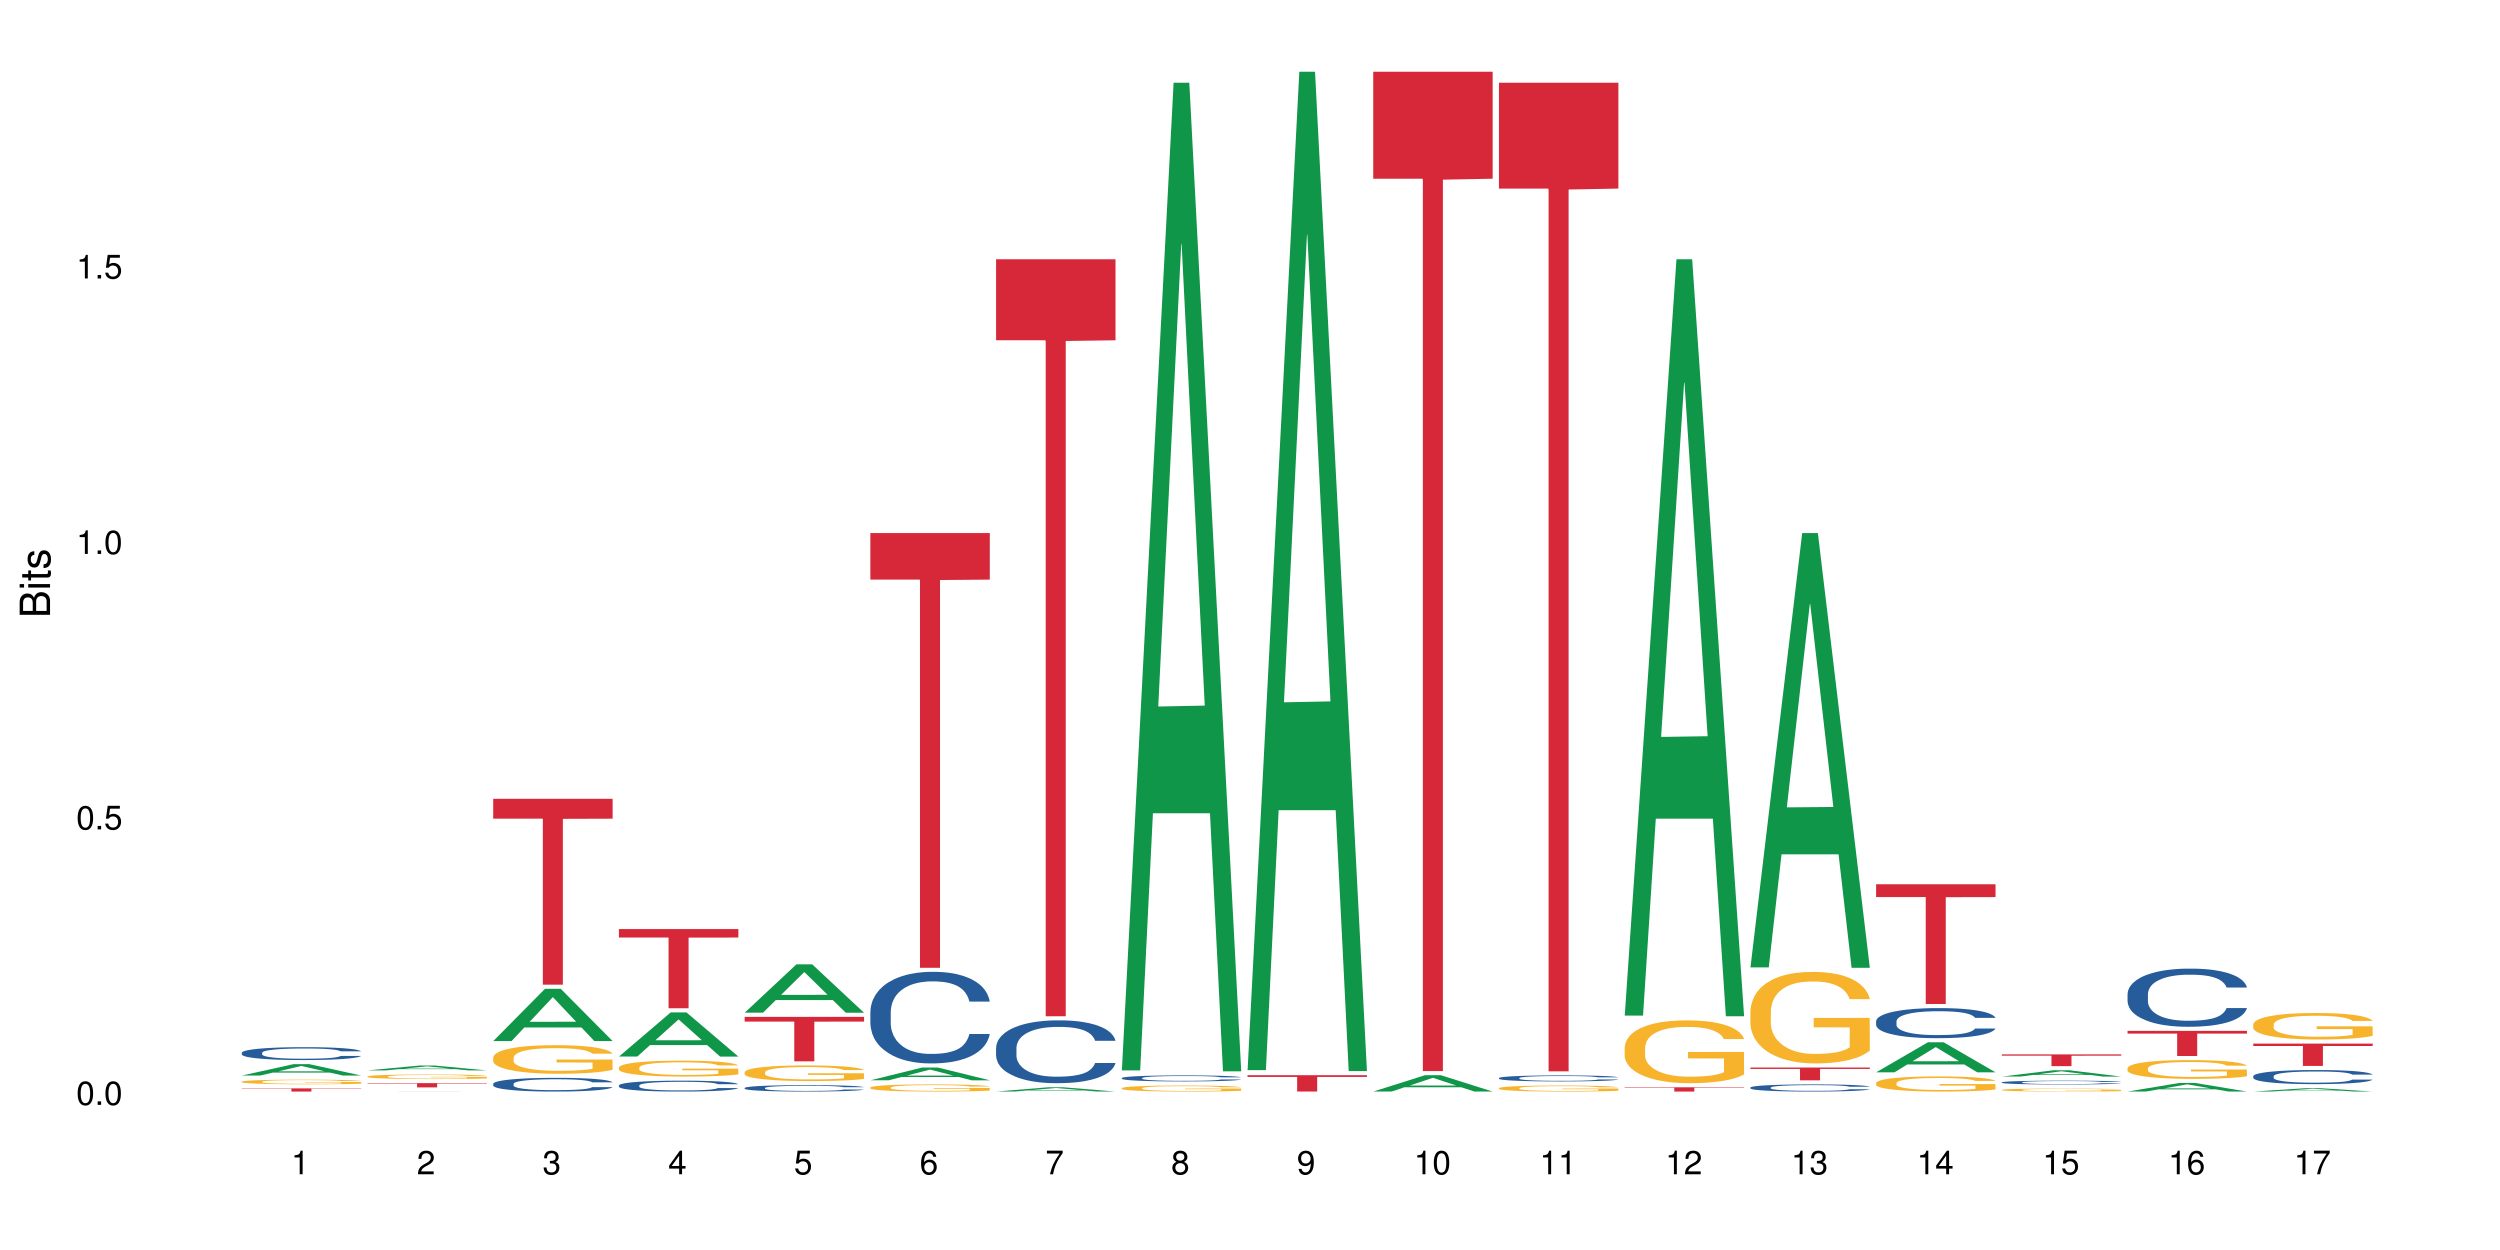 <?xml version="1.0" encoding="UTF-8"?>
<svg xmlns="http://www.w3.org/2000/svg" xmlns:xlink="http://www.w3.org/1999/xlink" width="720pt" height="360pt" viewBox="0 0 720 360" version="1.1">
<defs>
<g>
<symbol overflow="visible" id="glyph0-0">
<path style="stroke:none;" d=""/>
</symbol>
<symbol overflow="visible" id="glyph0-1">
<path style="stroke:none;" d="M 2.641 -6.797 C 2 -6.797 1.422 -6.531 1.078 -6.047 C 0.641 -5.453 0.406 -4.547 0.406 -3.297 C 0.406 -1 1.188 0.219 2.641 0.219 C 4.078 0.219 4.859 -1 4.859 -3.234 C 4.859 -4.562 4.656 -5.438 4.203 -6.047 C 3.844 -6.531 3.281 -6.797 2.641 -6.797 Z M 2.641 -6.047 C 3.547 -6.047 4 -5.125 4 -3.312 C 4 -1.375 3.562 -0.484 2.625 -0.484 C 1.734 -0.484 1.281 -1.422 1.281 -3.281 C 1.281 -5.141 1.734 -6.047 2.641 -6.047 Z M 2.641 -6.047 "/>
</symbol>
<symbol overflow="visible" id="glyph0-2">
<path style="stroke:none;" d="M 1.828 -1 L 0.828 -1 L 0.828 0 L 1.828 0 Z M 1.828 -1 "/>
</symbol>
<symbol overflow="visible" id="glyph0-3">
<path style="stroke:none;" d="M 4.562 -6.797 L 1.062 -6.797 L 0.547 -3.094 L 1.328 -3.094 C 1.719 -3.562 2.047 -3.734 2.578 -3.734 C 3.484 -3.734 4.062 -3.109 4.062 -2.094 C 4.062 -1.125 3.484 -0.531 2.578 -0.531 C 1.828 -0.531 1.375 -0.906 1.188 -1.672 L 0.328 -1.672 C 0.453 -1.109 0.547 -0.844 0.75 -0.594 C 1.125 -0.078 1.828 0.219 2.594 0.219 C 3.969 0.219 4.922 -0.781 4.922 -2.219 C 4.922 -3.562 4.031 -4.484 2.719 -4.484 C 2.25 -4.484 1.859 -4.359 1.469 -4.062 L 1.734 -5.969 L 4.562 -5.969 Z M 4.562 -6.797 "/>
</symbol>
<symbol overflow="visible" id="glyph0-4">
<path style="stroke:none;" d="M 2.484 -4.844 L 2.484 0 L 3.328 0 L 3.328 -6.797 L 2.766 -6.797 C 2.469 -5.75 2.281 -5.609 0.984 -5.453 L 0.984 -4.844 Z M 2.484 -4.844 "/>
</symbol>
<symbol overflow="visible" id="glyph0-5">
<path style="stroke:none;" d="M 4.859 -0.828 L 1.281 -0.828 C 1.359 -1.391 1.672 -1.75 2.5 -2.234 L 3.469 -2.75 C 4.406 -3.266 4.906 -3.969 4.906 -4.812 C 4.906 -5.375 4.672 -5.906 4.266 -6.266 C 3.859 -6.625 3.375 -6.797 2.719 -6.797 C 1.859 -6.797 1.219 -6.5 0.844 -5.922 C 0.609 -5.562 0.5 -5.125 0.484 -4.438 L 1.328 -4.438 C 1.359 -4.906 1.406 -5.188 1.531 -5.406 C 1.75 -5.812 2.188 -6.062 2.703 -6.062 C 3.469 -6.062 4.031 -5.516 4.031 -4.781 C 4.031 -4.25 3.719 -3.797 3.125 -3.438 L 2.234 -2.938 C 0.812 -2.141 0.406 -1.5 0.328 0 L 4.859 0 Z M 4.859 -0.828 "/>
</symbol>
<symbol overflow="visible" id="glyph0-6">
<path style="stroke:none;" d="M 2.125 -3.125 L 2.578 -3.125 C 3.516 -3.125 3.984 -2.703 3.984 -1.891 C 3.984 -1.031 3.469 -0.531 2.578 -0.531 C 1.656 -0.531 1.203 -0.984 1.156 -1.969 L 0.312 -1.969 C 0.344 -1.422 0.438 -1.078 0.609 -0.766 C 0.953 -0.109 1.625 0.219 2.547 0.219 C 3.953 0.219 4.859 -0.609 4.859 -1.906 C 4.859 -2.766 4.516 -3.25 3.703 -3.516 C 4.344 -3.766 4.656 -4.25 4.656 -4.938 C 4.656 -6.109 3.875 -6.797 2.578 -6.797 C 1.203 -6.797 0.484 -6.047 0.453 -4.609 L 1.297 -4.609 C 1.312 -5.016 1.344 -5.25 1.453 -5.453 C 1.641 -5.828 2.062 -6.062 2.594 -6.062 C 3.344 -6.062 3.797 -5.625 3.797 -4.906 C 3.797 -4.422 3.609 -4.141 3.25 -3.984 C 3.016 -3.891 2.719 -3.844 2.125 -3.844 Z M 2.125 -3.125 "/>
</symbol>
<symbol overflow="visible" id="glyph0-7">
<path style="stroke:none;" d="M 3.141 -1.625 L 3.141 0 L 3.984 0 L 3.984 -1.625 L 4.984 -1.625 L 4.984 -2.391 L 3.984 -2.391 L 3.984 -6.797 L 3.359 -6.797 L 0.266 -2.516 L 0.266 -1.625 Z M 3.141 -2.391 L 1 -2.391 L 3.141 -5.359 Z M 3.141 -2.391 "/>
</symbol>
<symbol overflow="visible" id="glyph0-8">
<path style="stroke:none;" d="M 4.781 -5.031 C 4.609 -6.141 3.891 -6.797 2.844 -6.797 C 2.094 -6.797 1.422 -6.438 1.031 -5.828 C 0.609 -5.172 0.406 -4.344 0.406 -3.094 C 0.406 -1.953 0.578 -1.234 0.984 -0.625 C 1.359 -0.078 1.953 0.219 2.703 0.219 C 3.984 0.219 4.922 -0.734 4.922 -2.078 C 4.922 -3.344 4.062 -4.234 2.844 -4.234 C 2.172 -4.234 1.641 -3.969 1.281 -3.469 C 1.281 -5.125 1.828 -6.047 2.797 -6.047 C 3.391 -6.047 3.797 -5.672 3.938 -5.031 Z M 2.734 -3.484 C 3.547 -3.484 4.062 -2.922 4.062 -2 C 4.062 -1.156 3.484 -0.531 2.703 -0.531 C 1.922 -0.531 1.328 -1.188 1.328 -2.047 C 1.328 -2.891 1.906 -3.484 2.734 -3.484 Z M 2.734 -3.484 "/>
</symbol>
<symbol overflow="visible" id="glyph0-9">
<path style="stroke:none;" d="M 4.984 -6.797 L 0.438 -6.797 L 0.438 -5.969 L 4.109 -5.969 C 2.5 -3.656 1.828 -2.234 1.328 0 L 2.219 0 C 2.594 -2.172 3.453 -4.047 4.984 -6.094 Z M 4.984 -6.797 "/>
</symbol>
<symbol overflow="visible" id="glyph0-10">
<path style="stroke:none;" d="M 3.75 -3.578 C 4.453 -4 4.688 -4.344 4.688 -4.984 C 4.688 -6.047 3.844 -6.797 2.641 -6.797 C 1.438 -6.797 0.594 -6.047 0.594 -4.984 C 0.594 -4.359 0.828 -4.016 1.516 -3.578 C 0.734 -3.203 0.359 -2.641 0.359 -1.891 C 0.359 -0.641 1.297 0.219 2.641 0.219 C 3.984 0.219 4.922 -0.641 4.922 -1.875 C 4.922 -2.641 4.531 -3.203 3.75 -3.578 Z M 2.641 -6.047 C 3.359 -6.047 3.812 -5.625 3.812 -4.969 C 3.812 -4.344 3.344 -3.922 2.641 -3.922 C 1.922 -3.922 1.453 -4.344 1.453 -4.984 C 1.453 -5.625 1.922 -6.047 2.641 -6.047 Z M 2.641 -3.203 C 3.484 -3.203 4.062 -2.672 4.062 -1.875 C 4.062 -1.062 3.484 -0.531 2.625 -0.531 C 1.797 -0.531 1.219 -1.078 1.219 -1.875 C 1.219 -2.672 1.797 -3.203 2.641 -3.203 Z M 2.641 -3.203 "/>
</symbol>
<symbol overflow="visible" id="glyph0-11">
<path style="stroke:none;" d="M 0.516 -1.547 C 0.672 -0.438 1.406 0.219 2.438 0.219 C 3.188 0.219 3.859 -0.141 4.266 -0.75 C 4.688 -1.406 4.891 -2.25 4.891 -3.484 C 4.891 -4.625 4.703 -5.359 4.312 -5.953 C 3.938 -6.5 3.344 -6.797 2.594 -6.797 C 1.297 -6.797 0.359 -5.844 0.359 -4.516 C 0.359 -3.25 1.234 -2.344 2.453 -2.344 C 3.094 -2.344 3.562 -2.578 4.016 -3.109 C 4 -1.453 3.469 -0.531 2.5 -0.531 C 1.906 -0.531 1.484 -0.906 1.359 -1.547 Z M 2.578 -6.062 C 3.375 -6.062 3.969 -5.406 3.969 -4.531 C 3.969 -3.688 3.375 -3.094 2.547 -3.094 C 1.734 -3.094 1.234 -3.672 1.234 -4.578 C 1.234 -5.438 1.797 -6.062 2.578 -6.062 Z M 2.578 -6.062 "/>
</symbol>
<symbol overflow="visible" id="glyph1-0">
<path style="stroke:none;" d=""/>
</symbol>
<symbol overflow="visible" id="glyph1-1">
<path style="stroke:none;" d="M 0 -0.953 L 0 -4.891 C 0 -5.719 -0.234 -6.344 -0.734 -6.797 C -1.188 -7.234 -1.812 -7.469 -2.5 -7.469 C -3.547 -7.469 -4.188 -7 -4.625 -5.875 C -4.984 -6.672 -5.641 -7.094 -6.531 -7.094 C -7.156 -7.094 -7.734 -6.859 -8.141 -6.391 C -8.562 -5.938 -8.75 -5.344 -8.75 -4.5 L -8.75 -0.953 Z M -4.984 -2.062 L -7.766 -2.062 L -7.766 -4.219 C -7.766 -4.844 -7.688 -5.203 -7.453 -5.5 C -7.219 -5.812 -6.859 -5.969 -6.375 -5.969 C -5.906 -5.969 -5.531 -5.812 -5.297 -5.5 C -5.062 -5.203 -4.984 -4.844 -4.984 -4.219 Z M -0.984 -2.062 L -4 -2.062 L -4 -4.781 C -4 -5.328 -3.859 -5.688 -3.578 -5.953 C -3.297 -6.219 -2.922 -6.359 -2.484 -6.359 C -2.062 -6.359 -1.688 -6.219 -1.406 -5.953 C -1.109 -5.688 -0.984 -5.328 -0.984 -4.781 Z M -0.984 -2.062 "/>
</symbol>
<symbol overflow="visible" id="glyph1-2">
<path style="stroke:none;" d="M -6.281 -1.797 L -6.281 -0.797 L 0 -0.797 L 0 -1.797 Z M -8.75 -1.797 L -8.75 -0.797 L -7.484 -0.797 L -7.484 -1.797 Z M -8.75 -1.797 "/>
</symbol>
<symbol overflow="visible" id="glyph1-3">
<path style="stroke:none;" d="M -6.281 -3.047 L -6.281 -2.016 L -8.016 -2.016 L -8.016 -1.016 L -6.281 -1.016 L -6.281 -0.172 L -5.469 -0.172 L -5.469 -1.016 L -0.719 -1.016 C -0.078 -1.016 0.281 -1.453 0.281 -2.234 C 0.281 -2.469 0.25 -2.719 0.188 -3.047 L -0.641 -3.047 C -0.609 -2.922 -0.594 -2.766 -0.594 -2.562 C -0.594 -2.141 -0.719 -2.016 -1.156 -2.016 L -5.469 -2.016 L -5.469 -3.047 Z M -6.281 -3.047 "/>
</symbol>
<symbol overflow="visible" id="glyph1-4">
<path style="stroke:none;" d="M -4.531 -5.25 C -5.766 -5.25 -6.469 -4.422 -6.469 -2.969 C -6.469 -1.516 -5.719 -0.562 -4.547 -0.562 C -3.562 -0.562 -3.094 -1.062 -2.734 -2.562 L -2.516 -3.484 C -2.344 -4.188 -2.094 -4.469 -1.625 -4.469 C -1.047 -4.469 -0.641 -3.875 -0.641 -3 C -0.641 -2.453 -0.797 -2 -1.062 -1.75 C -1.25 -1.594 -1.422 -1.531 -1.875 -1.469 L -1.875 -0.406 C -0.422 -0.453 0.281 -1.266 0.281 -2.922 C 0.281 -4.5 -0.5 -5.516 -1.719 -5.516 C -2.656 -5.516 -3.172 -4.984 -3.469 -3.734 L -3.703 -2.766 C -3.891 -1.953 -4.156 -1.609 -4.594 -1.609 C -5.172 -1.609 -5.547 -2.125 -5.547 -2.938 C -5.547 -3.75 -5.203 -4.172 -4.531 -4.203 Z M -4.531 -5.25 "/>
</symbol>
</g>
</defs>
<g id="surface64377">
<rect x="0" y="0" width="720" height="360" style="fill:rgb(100%,100%,100%);fill-opacity:1;stroke:none;"/>
<path style=" stroke:none;fill-rule:nonzero;fill:rgb(6.275%,58.824%,28.235%);fill-opacity:1;" d="M 69.629 309.758 L 69.668 309.758 L 84.551 306.473 L 89.07 306.473 L 104.027 309.762 L 98.77 309.762 L 95.023 308.902 L 78.598 308.902 L 74.922 309.758 L 69.629 309.758 L 80.176 308.547 L 93.516 308.547 L 86.863 307.012 L 86.789 307.008 L 86.719 307.016 L 80.141 308.547 L 80.176 308.547 Z M 69.629 309.758 "/>
<path style=" stroke:none;fill-rule:nonzero;fill:rgb(14.51%,36.078%,60%);fill-opacity:1;" d="M 69.629 303.199 L 69.672 303.195 L 69.672 303.113 L 69.797 302.984 L 70.09 302.824 L 70.383 302.711 L 71.141 302.512 L 72.188 302.316 L 73.277 302.168 L 74.074 302.082 L 74.789 302.012 L 76.426 301.887 L 77.473 301.824 L 78.605 301.766 L 79.992 301.707 L 80.996 301.672 L 83.262 301.621 L 84.941 301.598 L 86.242 301.586 L 89.051 301.586 L 90.73 301.598 L 91.945 301.617 L 93.289 301.645 L 94.422 301.672 L 96.391 301.75 L 98.152 301.844 L 98.949 301.898 L 100.207 302.004 L 101.172 302.105 L 101.844 302.191 L 102.602 302.316 L 103.27 302.469 L 103.773 302.645 L 104.027 302.789 L 98.152 302.789 L 97.859 302.652 L 97.523 302.547 L 96.895 302.41 L 96.266 302.312 L 95.387 302.211 L 94.586 302.148 L 93.496 302.082 L 92.531 302.043 L 91.527 302.012 L 90.562 301.992 L 88.715 301.973 L 86.574 301.973 L 85.777 301.98 L 84.145 302.008 L 83.262 302.031 L 82.004 302.078 L 81.121 302.121 L 80.074 302.188 L 79.359 302.246 L 78.48 302.336 L 77.852 302.414 L 77.137 302.523 L 76.719 302.609 L 76.34 302.703 L 76.004 302.816 L 75.754 302.934 L 75.586 303.059 L 75.5 303.184 L 75.5 303.707 L 75.586 303.828 L 75.797 303.973 L 76.34 304.18 L 77.137 304.359 L 78.062 304.5 L 78.941 304.602 L 79.445 304.648 L 80.117 304.703 L 81.164 304.773 L 82.676 304.84 L 83.555 304.867 L 84.898 304.895 L 86.281 304.906 L 88.129 304.906 L 89.766 304.895 L 90.855 304.875 L 91.988 304.852 L 93.539 304.793 L 94.504 304.738 L 95.344 304.672 L 95.973 304.609 L 96.391 304.555 L 97.02 304.449 L 97.523 304.336 L 97.902 304.215 L 98.152 304.102 L 104.027 304.102 L 103.773 304.234 L 103.398 304.367 L 103.02 304.465 L 102.434 304.586 L 101.762 304.691 L 100.797 304.809 L 100 304.887 L 98.949 304.973 L 97.984 305.035 L 96.938 305.094 L 95.387 305.16 L 94.379 305.195 L 93.289 305.227 L 91.988 305.254 L 90.352 305.277 L 88.59 305.289 L 86.953 305.293 L 85.191 305.285 L 83.891 305.273 L 82.172 305.242 L 80.031 305.184 L 78.48 305.117 L 77.266 305.055 L 76.215 304.984 L 75.039 304.895 L 73.531 304.746 L 72.609 304.629 L 71.977 304.535 L 71.266 304.402 L 70.762 304.285 L 70.176 304.094 L 69.754 303.852 L 69.629 303.668 Z M 69.629 303.199 "/>
<path style=" stroke:none;fill-rule:nonzero;fill:rgb(96.863%,70.196%,16.863%);fill-opacity:1;" d="M 69.629 311.512 L 69.672 311.512 L 69.672 311.488 L 69.84 311.434 L 70.258 311.355 L 70.805 311.297 L 71.391 311.246 L 71.77 311.223 L 72.398 311.184 L 72.941 311.156 L 74.328 311.102 L 76.09 311.051 L 77.055 311.031 L 78.145 311.008 L 79.695 310.984 L 80.41 310.977 L 82.59 310.957 L 85.066 310.945 L 87.793 310.941 L 89.051 310.941 L 90.77 310.949 L 93.121 310.961 L 94.461 310.973 L 95.512 310.984 L 96.602 311 L 97.945 311.027 L 99.203 311.055 L 100.207 311.086 L 101.215 311.121 L 102.055 311.16 L 102.766 311.203 L 103.398 311.254 L 103.773 311.297 L 104.027 311.34 L 98.195 311.34 L 97.859 311.297 L 97.48 311.262 L 96.852 311.223 L 96.223 311.195 L 95.594 311.172 L 94.422 311.141 L 93.414 311.121 L 92.156 311.102 L 90.938 311.09 L 89.555 311.086 L 88.715 311.082 L 86.492 311.082 L 84.48 311.09 L 83.305 311.102 L 82.465 311.109 L 81.289 311.129 L 80.578 311.145 L 80.156 311.152 L 78.898 311.191 L 78.062 311.223 L 77.598 311.246 L 77.012 311.285 L 76.594 311.316 L 76.133 311.367 L 75.879 311.402 L 75.543 311.484 L 75.5 311.703 L 75.629 311.75 L 75.879 311.801 L 76.215 311.844 L 76.719 311.891 L 77.223 311.926 L 78.102 311.973 L 78.859 312.004 L 79.445 312.027 L 80.578 312.059 L 81.039 312.07 L 82.129 312.094 L 83.262 312.109 L 84.645 312.125 L 85.695 312.133 L 87.371 312.137 L 89.512 312.137 L 92.027 312.129 L 93.625 312.121 L 94.715 312.109 L 95.426 312.102 L 96.309 312.09 L 96.938 312.074 L 97.523 312.062 L 98.238 312.043 L 98.238 311.75 L 87.875 311.75 L 87.875 311.613 L 103.984 311.613 L 104.027 312.09 L 103.145 312.121 L 102.055 312.152 L 101.004 312.176 L 99.914 312.199 L 98.363 312.223 L 97.105 312.234 L 95.176 312.254 L 93.414 312.266 L 91.566 312.27 L 89.934 312.273 L 88.004 312.277 L 86.281 312.273 L 84.438 312.266 L 82.969 312.258 L 81.625 312.246 L 80.285 312.227 L 78.605 312.203 L 77.516 312.184 L 76.383 312.156 L 75.25 312.125 L 74.242 312.094 L 73.574 312.066 L 72.902 312.039 L 72.188 312 L 71.516 311.961 L 71.012 311.922 L 70.551 311.879 L 70.215 311.84 L 69.883 311.785 L 69.715 311.742 L 69.629 311.703 Z M 69.629 311.512 "/>
<path style=" stroke:none;fill-rule:nonzero;fill:rgb(83.922%,15.686%,22.353%);fill-opacity:1;" d="M 69.629 313.457 L 104.027 313.457 L 104.027 313.555 L 89.691 313.555 L 89.691 314.371 L 83.922 314.371 L 83.922 313.555 L 69.629 313.555 Z M 69.629 313.457 "/>
<path style=" stroke:none;fill-rule:nonzero;fill:rgb(6.275%,58.824%,28.235%);fill-opacity:1;" d="M 105.836 308.277 L 105.871 308.273 L 120.758 306.883 L 125.277 306.883 L 140.234 308.277 L 134.977 308.277 L 131.23 307.914 L 114.805 307.914 L 111.129 308.277 L 105.836 308.277 L 116.383 307.762 L 129.723 307.762 L 123.07 307.109 L 122.996 307.109 L 122.926 307.113 L 116.348 307.762 L 116.383 307.762 Z M 105.836 308.277 "/>
<path style=" stroke:none;fill-rule:nonzero;fill:rgb(14.51%,36.078%,60%);fill-opacity:1;" d="M 105.836 314.359 L 105.879 314.359 L 106.004 314.355 L 107.348 314.355 L 108.395 314.352 L 114.812 314.352 L 116.195 314.348 L 130.629 314.348 L 132.598 314.352 L 138.809 314.352 L 139.477 314.355 L 140.234 314.355 L 133.102 314.355 L 132.473 314.352 L 114.688 314.352 L 114.059 314.355 L 111.961 314.355 L 111.793 314.359 L 111.707 314.359 L 111.793 314.363 L 113.344 314.363 L 114.27 314.367 L 133.227 314.367 L 133.73 314.363 L 140.234 314.363 L 139.605 314.363 L 139.227 314.367 L 134.191 314.367 L 133.145 314.371 L 113.469 314.371 L 112.422 314.367 L 107.473 314.367 L 106.969 314.363 L 105.961 314.363 Z M 105.836 314.359 "/>
<path style=" stroke:none;fill-rule:nonzero;fill:rgb(96.863%,70.196%,16.863%);fill-opacity:1;" d="M 105.836 310.02 L 105.879 310.016 L 105.879 309.992 L 106.047 309.938 L 106.465 309.863 L 107.012 309.805 L 107.598 309.754 L 107.977 309.73 L 108.605 309.695 L 109.148 309.668 L 110.535 309.613 L 112.297 309.566 L 113.262 309.543 L 114.352 309.523 L 115.902 309.5 L 116.617 309.492 L 118.797 309.473 L 121.273 309.461 L 124 309.457 L 125.258 309.457 L 126.977 309.461 L 129.328 309.477 L 130.668 309.488 L 131.719 309.5 L 132.809 309.516 L 134.152 309.539 L 135.41 309.566 L 136.414 309.598 L 137.422 309.633 L 138.262 309.672 L 138.973 309.711 L 139.605 309.762 L 139.98 309.805 L 140.234 309.848 L 134.402 309.848 L 134.066 309.805 L 133.688 309.773 L 133.059 309.734 L 132.43 309.703 L 131.801 309.684 L 130.629 309.652 L 129.621 309.633 L 128.363 309.613 L 127.145 309.605 L 125.762 309.598 L 124.922 309.594 L 122.699 309.594 L 120.688 309.602 L 119.512 309.613 L 118.672 309.621 L 117.496 309.641 L 116.785 309.652 L 116.363 309.664 L 115.105 309.699 L 114.27 309.734 L 113.805 309.758 L 113.219 309.793 L 112.801 309.824 L 112.34 309.871 L 112.086 309.91 L 111.75 309.988 L 111.707 310.207 L 111.836 310.25 L 112.086 310.301 L 112.422 310.344 L 112.926 310.387 L 113.43 310.422 L 114.309 310.469 L 115.066 310.5 L 115.652 310.52 L 116.785 310.555 L 117.246 310.562 L 118.336 310.586 L 119.469 310.602 L 120.852 310.617 L 121.902 310.625 L 123.578 310.629 L 125.719 310.629 L 128.234 310.621 L 129.828 310.613 L 130.922 310.605 L 131.633 310.594 L 132.516 310.582 L 133.145 310.57 L 133.73 310.559 L 134.445 310.535 L 134.445 310.25 L 124.082 310.25 L 124.082 310.117 L 140.191 310.113 L 140.234 310.582 L 139.352 310.613 L 138.262 310.645 L 137.211 310.668 L 136.121 310.691 L 134.57 310.711 L 133.312 310.727 L 131.383 310.742 L 129.621 310.754 L 127.773 310.762 L 126.137 310.766 L 122.488 310.766 L 120.645 310.758 L 119.176 310.746 L 117.832 310.734 L 116.492 310.719 L 114.812 310.695 L 113.723 310.676 L 112.59 310.648 L 111.457 310.617 L 110.449 310.586 L 109.781 310.562 L 109.109 310.531 L 108.395 310.496 L 107.723 310.457 L 107.219 310.418 L 106.758 310.379 L 106.422 310.34 L 106.09 310.285 L 105.922 310.242 L 105.836 310.203 Z M 105.836 310.02 "/>
<path style=" stroke:none;fill-rule:nonzero;fill:rgb(83.922%,15.686%,22.353%);fill-opacity:1;" d="M 105.836 311.945 L 140.234 311.945 L 140.234 312.078 L 125.898 312.078 L 125.898 313.168 L 120.129 313.168 L 120.129 312.078 L 105.836 312.078 Z M 105.836 311.945 "/>
<path style=" stroke:none;fill-rule:nonzero;fill:rgb(6.275%,58.824%,28.235%);fill-opacity:1;" d="M 142.043 299.82 L 142.078 299.809 L 156.965 284.77 L 161.484 284.77 L 176.441 299.836 L 171.184 299.836 L 167.438 295.902 L 151.012 295.902 L 147.336 299.82 L 142.043 299.82 L 152.59 294.277 L 165.93 294.262 L 159.277 287.23 L 159.203 287.219 L 159.133 287.258 L 152.555 294.262 L 152.59 294.277 Z M 142.043 299.82 "/>
<path style=" stroke:none;fill-rule:nonzero;fill:rgb(14.51%,36.078%,60%);fill-opacity:1;" d="M 142.043 312.141 L 142.086 312.137 L 142.086 312.047 L 142.211 311.91 L 142.504 311.738 L 142.797 311.617 L 143.555 311.406 L 144.602 311.199 L 145.691 311.043 L 146.488 310.949 L 147.203 310.875 L 148.84 310.742 L 149.887 310.672 L 151.02 310.613 L 152.402 310.551 L 153.41 310.516 L 155.676 310.457 L 157.355 310.43 L 158.652 310.422 L 161.465 310.422 L 163.145 310.434 L 164.359 310.453 L 165.703 310.48 L 166.832 310.516 L 168.805 310.594 L 170.566 310.695 L 171.363 310.754 L 172.621 310.863 L 173.586 310.973 L 174.258 311.066 L 175.012 311.199 L 175.684 311.363 L 176.188 311.547 L 176.441 311.703 L 170.566 311.703 L 170.273 311.559 L 169.938 311.445 L 169.309 311.297 L 168.68 311.191 L 167.797 311.09 L 167 311.02 L 165.91 310.949 L 164.945 310.906 L 163.941 310.875 L 162.977 310.852 L 161.129 310.832 L 158.988 310.832 L 158.191 310.84 L 156.559 310.867 L 155.676 310.895 L 154.418 310.945 L 153.535 310.992 L 152.488 311.062 L 151.773 311.125 L 150.895 311.219 L 150.266 311.301 L 149.551 311.422 L 149.133 311.512 L 148.754 311.613 L 148.418 311.73 L 148.168 311.855 L 148 311.992 L 147.914 312.121 L 147.914 312.68 L 148 312.812 L 148.211 312.961 L 148.754 313.184 L 149.551 313.375 L 150.473 313.527 L 151.355 313.633 L 151.859 313.684 L 152.531 313.742 L 153.578 313.816 L 155.09 313.887 L 155.969 313.914 L 157.312 313.945 L 158.695 313.961 L 160.543 313.961 L 162.18 313.945 L 163.27 313.926 L 164.402 313.898 L 165.953 313.836 L 166.918 313.777 L 167.758 313.711 L 168.387 313.641 L 168.805 313.582 L 169.434 313.473 L 169.938 313.348 L 170.316 313.223 L 170.566 313.098 L 176.441 313.098 L 176.188 313.242 L 175.812 313.387 L 175.434 313.488 L 174.848 313.617 L 174.176 313.727 L 173.211 313.855 L 172.414 313.938 L 171.363 314.027 L 170.398 314.098 L 169.352 314.156 L 167.797 314.23 L 166.793 314.266 L 165.703 314.297 L 164.402 314.328 L 162.766 314.352 L 161.004 314.367 L 159.367 314.371 L 157.605 314.363 L 156.305 314.348 L 154.586 314.316 L 152.445 314.25 L 150.895 314.184 L 149.676 314.113 L 148.629 314.043 L 147.453 313.945 L 145.945 313.785 L 145.02 313.664 L 144.391 313.562 L 143.68 313.422 L 143.176 313.293 L 142.59 313.094 L 142.168 312.836 L 142.043 312.637 Z M 142.043 312.141 "/>
<path style=" stroke:none;fill-rule:nonzero;fill:rgb(96.863%,70.196%,16.863%);fill-opacity:1;" d="M 142.043 304.539 L 142.086 304.531 L 142.086 304.379 L 142.254 304.043 L 142.672 303.578 L 143.219 303.195 L 143.805 302.895 L 144.184 302.734 L 144.812 302.512 L 145.355 302.344 L 146.742 302.008 L 148.504 301.691 L 149.469 301.555 L 150.559 301.43 L 152.109 301.285 L 152.824 301.234 L 155.004 301.113 L 157.48 301.039 L 160.207 301.016 L 161.465 301.023 L 163.184 301.051 L 165.535 301.137 L 166.875 301.211 L 167.926 301.285 L 169.016 301.383 L 170.359 301.535 L 171.617 301.715 L 172.621 301.895 L 173.629 302.121 L 174.469 302.359 L 175.18 302.621 L 175.812 302.938 L 176.188 303.199 L 176.441 303.465 L 170.609 303.465 L 170.273 303.199 L 169.895 303 L 169.266 302.75 L 168.637 302.57 L 168.008 302.426 L 166.832 302.23 L 165.828 302.113 L 164.57 302.008 L 163.352 301.938 L 161.969 301.895 L 161.129 301.879 L 158.906 301.879 L 156.891 301.93 L 155.719 301.992 L 154.879 302.051 L 153.703 302.164 L 152.992 302.254 L 152.57 302.316 L 151.312 302.547 L 150.473 302.758 L 150.012 302.902 L 149.426 303.125 L 149.008 303.328 L 148.547 303.629 L 148.293 303.855 L 147.957 304.367 L 147.914 305.719 L 148.043 306.004 L 148.293 306.312 L 148.629 306.582 L 149.133 306.867 L 149.637 307.086 L 150.516 307.379 L 151.273 307.574 L 151.859 307.699 L 152.992 307.902 L 153.453 307.973 L 154.543 308.105 L 155.676 308.211 L 157.059 308.301 L 158.109 308.348 L 159.785 308.383 L 161.926 308.383 L 164.441 308.34 L 166.035 308.277 L 167.129 308.219 L 167.84 308.168 L 168.723 308.082 L 169.352 308.008 L 169.938 307.926 L 170.652 307.797 L 170.652 306.004 L 160.289 305.996 L 160.289 305.152 L 176.398 305.148 L 176.441 308.082 L 175.559 308.285 L 174.469 308.48 L 173.418 308.633 L 172.328 308.762 L 170.777 308.902 L 169.52 308.992 L 167.59 309.098 L 165.828 309.164 L 163.98 309.211 L 162.344 309.234 L 160.418 309.242 L 158.695 309.227 L 156.852 309.18 L 155.383 309.121 L 154.039 309.047 L 152.699 308.949 L 151.02 308.789 L 149.93 308.664 L 148.797 308.504 L 147.664 308.316 L 146.656 308.113 L 145.984 307.957 L 145.316 307.777 L 144.602 307.551 L 143.93 307.297 L 143.426 307.062 L 142.965 306.801 L 142.629 306.551 L 142.293 306.215 L 142.129 305.941 L 142.043 305.711 Z M 142.043 304.539 "/>
<path style=" stroke:none;fill-rule:nonzero;fill:rgb(83.922%,15.686%,22.353%);fill-opacity:1;" d="M 142.043 230.047 L 176.441 230.047 L 176.441 235.781 L 162.105 235.828 L 162.105 283.59 L 156.336 283.59 L 156.336 235.879 L 156.254 235.781 L 142.043 235.781 Z M 142.043 230.047 "/>
<path style=" stroke:none;fill-rule:nonzero;fill:rgb(6.275%,58.824%,28.235%);fill-opacity:1;" d="M 178.25 304.285 L 178.285 304.273 L 193.172 291.562 L 197.691 291.562 L 212.648 304.297 L 207.391 304.297 L 203.645 300.973 L 187.219 300.973 L 183.543 304.285 L 178.25 304.285 L 188.797 299.598 L 202.137 299.586 L 195.484 293.641 L 195.41 293.629 L 195.34 293.668 L 188.762 299.586 L 188.797 299.598 Z M 178.25 304.285 "/>
<path style=" stroke:none;fill-rule:nonzero;fill:rgb(14.51%,36.078%,60%);fill-opacity:1;" d="M 178.25 312.598 L 178.293 312.594 L 178.293 312.527 L 178.418 312.418 L 178.711 312.281 L 179.004 312.184 L 179.762 312.016 L 180.809 311.852 L 181.898 311.727 L 182.695 311.652 L 183.41 311.594 L 185.047 311.488 L 186.094 311.434 L 187.227 311.383 L 188.609 311.336 L 189.617 311.309 L 191.883 311.262 L 193.562 311.242 L 194.859 311.23 L 197.672 311.23 L 199.348 311.242 L 200.566 311.258 L 201.91 311.281 L 203.039 311.309 L 205.012 311.371 L 206.773 311.449 L 207.57 311.496 L 208.828 311.586 L 209.793 311.672 L 210.465 311.746 L 211.219 311.852 L 211.891 311.98 L 212.395 312.129 L 212.648 312.25 L 206.773 312.25 L 206.48 312.137 L 206.145 312.047 L 205.516 311.93 L 204.887 311.848 L 204.004 311.762 L 203.207 311.707 L 202.117 311.652 L 201.152 311.621 L 200.148 311.594 L 199.184 311.578 L 197.336 311.559 L 195.195 311.559 L 194.398 311.566 L 192.766 311.59 L 191.883 311.609 L 190.625 311.648 L 189.742 311.688 L 188.695 311.742 L 187.98 311.793 L 187.102 311.867 L 186.473 311.934 L 185.758 312.027 L 185.34 312.098 L 184.961 312.18 L 184.625 312.273 L 184.375 312.375 L 184.207 312.48 L 184.121 312.582 L 184.121 313.027 L 184.207 313.133 L 184.418 313.25 L 184.961 313.426 L 185.758 313.578 L 186.68 313.699 L 187.562 313.785 L 188.066 313.824 L 188.738 313.871 L 189.785 313.93 L 191.297 313.984 L 192.176 314.008 L 193.52 314.031 L 194.902 314.043 L 196.75 314.043 L 198.387 314.031 L 199.477 314.02 L 200.609 313.996 L 202.16 313.945 L 203.125 313.898 L 203.965 313.844 L 204.594 313.793 L 205.012 313.746 L 205.641 313.656 L 206.145 313.559 L 206.523 313.457 L 206.773 313.359 L 212.648 313.359 L 212.395 313.477 L 212.016 313.586 L 211.641 313.672 L 211.055 313.77 L 210.383 313.859 L 209.418 313.961 L 208.621 314.027 L 207.57 314.098 L 206.605 314.152 L 205.559 314.203 L 204.004 314.258 L 203 314.289 L 201.91 314.312 L 200.609 314.336 L 198.973 314.355 L 197.211 314.367 L 195.574 314.371 L 193.812 314.363 L 192.512 314.352 L 190.793 314.328 L 188.652 314.277 L 187.102 314.223 L 185.883 314.168 L 184.836 314.109 L 183.66 314.031 L 182.152 313.906 L 181.227 313.809 L 180.598 313.727 L 179.887 313.617 L 179.383 313.516 L 178.797 313.355 L 178.375 313.152 L 178.25 312.992 Z M 178.25 312.598 "/>
<path style=" stroke:none;fill-rule:nonzero;fill:rgb(96.863%,70.196%,16.863%);fill-opacity:1;" d="M 178.25 307.438 L 178.293 307.434 L 178.293 307.348 L 178.461 307.16 L 178.879 306.902 L 179.426 306.688 L 180.012 306.52 L 180.391 306.434 L 181.02 306.309 L 181.562 306.215 L 182.949 306.027 L 184.711 305.852 L 185.676 305.777 L 186.766 305.707 L 188.316 305.625 L 189.031 305.598 L 191.211 305.531 L 193.688 305.488 L 196.414 305.477 L 197.672 305.48 L 199.391 305.496 L 201.742 305.543 L 203.082 305.582 L 204.133 305.625 L 205.223 305.68 L 206.562 305.762 L 207.824 305.863 L 208.828 305.965 L 209.836 306.09 L 210.676 306.223 L 211.387 306.371 L 212.016 306.547 L 212.395 306.691 L 212.648 306.84 L 206.816 306.84 L 206.48 306.691 L 206.102 306.578 L 205.473 306.441 L 204.844 306.34 L 204.215 306.262 L 203.039 306.152 L 202.035 306.086 L 200.777 306.027 L 199.559 305.988 L 198.176 305.965 L 197.336 305.957 L 195.113 305.957 L 193.098 305.984 L 191.926 306.02 L 191.086 306.051 L 189.91 306.113 L 189.199 306.164 L 188.777 306.199 L 187.52 306.328 L 186.68 306.445 L 186.219 306.523 L 185.633 306.648 L 185.215 306.762 L 184.754 306.93 L 184.5 307.055 L 184.164 307.34 L 184.121 308.094 L 184.25 308.25 L 184.5 308.422 L 184.836 308.574 L 185.34 308.73 L 185.844 308.852 L 186.723 309.016 L 187.48 309.125 L 188.066 309.195 L 189.199 309.309 L 189.66 309.348 L 190.75 309.422 L 191.883 309.48 L 193.266 309.531 L 194.316 309.555 L 195.992 309.578 L 198.133 309.578 L 200.648 309.551 L 202.242 309.52 L 203.336 309.484 L 204.047 309.453 L 204.93 309.41 L 205.559 309.367 L 206.145 309.32 L 206.859 309.25 L 206.859 308.25 L 196.496 308.246 L 196.496 307.777 L 212.605 307.773 L 212.648 309.41 L 211.766 309.523 L 210.676 309.629 L 209.625 309.715 L 208.535 309.785 L 206.984 309.863 L 205.727 309.914 L 203.797 309.973 L 202.035 310.012 L 200.188 310.035 L 198.551 310.047 L 196.621 310.055 L 194.902 310.043 L 193.059 310.02 L 191.59 309.984 L 190.246 309.945 L 188.906 309.891 L 187.227 309.801 L 186.137 309.73 L 185.004 309.645 L 183.871 309.539 L 182.863 309.426 L 182.191 309.34 L 181.523 309.238 L 180.809 309.113 L 180.137 308.969 L 179.633 308.84 L 179.172 308.695 L 178.836 308.555 L 178.5 308.367 L 178.336 308.219 L 178.25 308.09 Z M 178.25 307.438 "/>
<path style=" stroke:none;fill-rule:nonzero;fill:rgb(83.922%,15.686%,22.353%);fill-opacity:1;" d="M 178.25 267.574 L 212.648 267.574 L 212.648 270.016 L 198.312 270.035 L 198.312 290.383 L 192.543 290.383 L 192.543 270.059 L 192.461 270.016 L 178.25 270.016 Z M 178.25 267.574 "/>
<path style=" stroke:none;fill-rule:nonzero;fill:rgb(6.275%,58.824%,28.235%);fill-opacity:1;" d="M 214.457 291.656 L 214.492 291.645 L 229.379 277.719 L 233.898 277.719 L 248.855 291.672 L 243.598 291.672 L 239.852 288.027 L 223.422 288.027 L 219.75 291.656 L 214.457 291.656 L 225.004 286.523 L 238.344 286.508 L 231.691 279.996 L 231.617 279.984 L 231.547 280.023 L 224.969 286.508 L 225.004 286.523 Z M 214.457 291.656 "/>
<path style=" stroke:none;fill-rule:nonzero;fill:rgb(14.51%,36.078%,60%);fill-opacity:1;" d="M 214.457 313.328 L 214.5 313.324 L 214.5 313.285 L 214.625 313.223 L 214.918 313.141 L 215.211 313.086 L 215.969 312.984 L 217.016 312.887 L 218.105 312.812 L 218.902 312.77 L 219.617 312.734 L 221.254 312.676 L 222.301 312.641 L 223.434 312.613 L 224.816 312.586 L 225.824 312.566 L 228.09 312.539 L 229.77 312.527 L 231.066 312.523 L 233.879 312.523 L 235.555 312.531 L 236.773 312.539 L 238.117 312.551 L 239.246 312.566 L 241.219 312.605 L 242.98 312.652 L 243.777 312.68 L 245.035 312.73 L 246 312.781 L 246.672 312.824 L 247.426 312.887 L 248.098 312.965 L 248.602 313.051 L 248.855 313.121 L 242.98 313.121 L 242.688 313.055 L 242.352 313.004 L 241.723 312.934 L 241.094 312.887 L 240.211 312.836 L 239.414 312.805 L 238.324 312.773 L 237.359 312.75 L 236.352 312.734 L 235.391 312.727 L 233.543 312.715 L 231.402 312.715 L 230.605 312.719 L 228.973 312.734 L 228.09 312.746 L 226.832 312.77 L 225.949 312.789 L 224.902 312.824 L 224.188 312.852 L 223.309 312.898 L 222.68 312.934 L 221.965 312.992 L 221.547 313.035 L 221.168 313.082 L 220.832 313.137 L 220.582 313.195 L 220.414 313.258 L 220.328 313.32 L 220.328 313.582 L 220.414 313.641 L 220.625 313.711 L 221.168 313.816 L 221.965 313.906 L 222.887 313.977 L 223.77 314.027 L 224.273 314.051 L 224.945 314.078 L 225.992 314.109 L 227.504 314.145 L 228.383 314.156 L 229.727 314.172 L 231.109 314.18 L 232.957 314.18 L 234.59 314.172 L 235.684 314.164 L 236.816 314.148 L 238.367 314.121 L 239.332 314.094 L 240.172 314.062 L 240.801 314.031 L 241.219 314.004 L 241.848 313.949 L 242.352 313.895 L 242.73 313.832 L 242.98 313.777 L 248.855 313.777 L 248.602 313.844 L 248.223 313.91 L 247.848 313.957 L 247.258 314.02 L 246.59 314.07 L 245.625 314.129 L 244.828 314.168 L 243.777 314.211 L 242.812 314.242 L 241.766 314.27 L 240.211 314.305 L 239.207 314.32 L 238.117 314.336 L 236.816 314.352 L 235.18 314.363 L 233.418 314.367 L 231.781 314.371 L 230.02 314.367 L 228.719 314.359 L 227 314.344 L 224.859 314.316 L 223.309 314.281 L 222.09 314.25 L 221.043 314.219 L 219.867 314.172 L 218.359 314.098 L 217.434 314.039 L 216.805 313.992 L 216.094 313.926 L 215.59 313.867 L 215.004 313.773 L 214.582 313.652 L 214.457 313.559 Z M 214.457 313.328 "/>
<path style=" stroke:none;fill-rule:nonzero;fill:rgb(96.863%,70.196%,16.863%);fill-opacity:1;" d="M 214.457 308.773 L 214.5 308.77 L 214.5 308.688 L 214.668 308.504 L 215.086 308.25 L 215.633 308.039 L 216.219 307.875 L 216.598 307.789 L 217.227 307.664 L 217.77 307.574 L 219.156 307.391 L 220.918 307.219 L 221.883 307.145 L 222.973 307.074 L 224.523 306.996 L 225.238 306.969 L 227.418 306.902 L 229.895 306.859 L 232.621 306.848 L 233.879 306.852 L 235.598 306.871 L 237.949 306.914 L 239.289 306.957 L 240.34 306.996 L 241.43 307.051 L 242.77 307.133 L 244.031 307.23 L 245.035 307.328 L 246.043 307.453 L 246.883 307.582 L 247.594 307.727 L 248.223 307.898 L 248.602 308.043 L 248.855 308.188 L 243.023 308.188 L 242.688 308.043 L 242.309 307.934 L 241.68 307.797 L 241.051 307.699 L 240.422 307.621 L 239.246 307.516 L 238.242 307.449 L 236.984 307.391 L 235.766 307.355 L 234.383 307.328 L 233.543 307.32 L 231.32 307.32 L 229.305 307.348 L 228.133 307.383 L 227.293 307.414 L 226.117 307.477 L 225.406 307.527 L 224.984 307.559 L 223.727 307.688 L 222.887 307.801 L 222.426 307.879 L 221.84 308.004 L 221.422 308.113 L 220.957 308.277 L 220.707 308.402 L 220.371 308.68 L 220.328 309.418 L 220.457 309.574 L 220.707 309.742 L 221.043 309.891 L 221.547 310.047 L 222.051 310.164 L 222.93 310.324 L 223.684 310.434 L 224.273 310.504 L 225.406 310.613 L 225.867 310.648 L 226.957 310.723 L 228.09 310.781 L 229.473 310.832 L 230.523 310.855 L 232.199 310.875 L 234.34 310.875 L 236.855 310.852 L 238.449 310.82 L 239.543 310.785 L 240.254 310.758 L 241.137 310.711 L 241.766 310.672 L 242.352 310.625 L 243.066 310.555 L 243.066 309.574 L 232.703 309.57 L 232.703 309.109 L 248.812 309.105 L 248.855 310.711 L 247.973 310.824 L 246.883 310.93 L 245.832 311.012 L 244.742 311.082 L 243.191 311.16 L 241.934 311.207 L 240.004 311.266 L 238.242 311.305 L 236.395 311.328 L 234.758 311.34 L 232.828 311.344 L 231.109 311.336 L 229.266 311.312 L 227.797 311.277 L 226.453 311.238 L 225.113 311.184 L 223.434 311.098 L 222.344 311.027 L 221.211 310.941 L 220.078 310.84 L 219.07 310.727 L 218.398 310.641 L 217.73 310.543 L 217.016 310.422 L 216.344 310.281 L 215.84 310.152 L 215.379 310.012 L 215.043 309.875 L 214.707 309.691 L 214.539 309.543 L 214.457 309.414 Z M 214.457 308.773 "/>
<path style=" stroke:none;fill-rule:nonzero;fill:rgb(83.922%,15.686%,22.353%);fill-opacity:1;" d="M 214.457 292.852 L 248.855 292.852 L 248.855 294.223 L 234.52 294.234 L 234.52 305.668 L 228.75 305.668 L 228.75 294.246 L 228.668 294.223 L 214.457 294.223 Z M 214.457 292.852 "/>
<path style=" stroke:none;fill-rule:nonzero;fill:rgb(6.275%,58.824%,28.235%);fill-opacity:1;" d="M 250.664 311.125 L 250.699 311.125 L 265.582 307.449 L 270.105 307.449 L 285.062 311.129 L 279.805 311.129 L 276.059 310.168 L 259.629 310.168 L 255.957 311.125 L 250.664 311.125 L 261.211 309.773 L 274.551 309.77 L 267.898 308.051 L 267.824 308.047 L 267.754 308.059 L 261.176 309.77 L 261.211 309.773 Z M 250.664 311.125 "/>
<path style=" stroke:none;fill-rule:nonzero;fill:rgb(14.51%,36.078%,60%);fill-opacity:1;" d="M 250.664 291.375 L 250.707 291.352 L 250.707 290.773 L 250.832 289.859 L 251.125 288.699 L 251.418 287.906 L 252.176 286.484 L 253.223 285.109 L 254.312 284.051 L 255.109 283.422 L 255.824 282.941 L 257.461 282.051 L 258.508 281.594 L 259.641 281.184 L 261.023 280.773 L 262.031 280.531 L 264.297 280.145 L 265.977 279.977 L 267.273 279.906 L 270.086 279.906 L 271.762 280 L 272.98 280.121 L 274.32 280.316 L 275.453 280.531 L 277.426 281.062 L 279.188 281.738 L 279.984 282.121 L 281.242 282.867 L 282.207 283.594 L 282.879 284.219 L 283.633 285.109 L 284.305 286.195 L 284.809 287.426 L 285.062 288.461 L 279.188 288.461 L 278.895 287.496 L 278.559 286.75 L 277.93 285.762 L 277.301 285.062 L 276.418 284.363 L 275.621 283.906 L 274.531 283.449 L 273.566 283.16 L 272.559 282.941 L 271.594 282.797 L 269.75 282.652 L 267.609 282.652 L 266.812 282.699 L 265.18 282.895 L 264.297 283.062 L 263.039 283.398 L 262.156 283.711 L 261.109 284.195 L 260.395 284.605 L 259.516 285.23 L 258.887 285.785 L 258.172 286.582 L 257.754 287.184 L 257.375 287.859 L 257.039 288.652 L 256.789 289.496 L 256.621 290.387 L 256.535 291.254 L 256.535 294.992 L 256.621 295.859 L 256.832 296.871 L 257.375 298.34 L 258.172 299.617 L 259.094 300.629 L 259.977 301.352 L 260.48 301.691 L 261.152 302.078 L 262.199 302.559 L 263.711 303.039 L 264.59 303.234 L 265.934 303.426 L 267.316 303.523 L 269.164 303.523 L 270.797 303.426 L 271.891 303.305 L 273.023 303.113 L 274.574 302.703 L 275.539 302.316 L 276.379 301.859 L 277.008 301.402 L 277.426 301.016 L 278.055 300.27 L 278.559 299.449 L 278.938 298.605 L 279.188 297.785 L 285.062 297.785 L 284.809 298.75 L 284.43 299.691 L 284.055 300.391 L 283.465 301.234 L 282.797 301.98 L 281.832 302.824 L 281.035 303.379 L 279.984 303.98 L 279.02 304.438 L 277.973 304.848 L 276.418 305.328 L 275.414 305.57 L 274.32 305.789 L 273.023 305.98 L 271.387 306.148 L 269.625 306.246 L 267.988 306.27 L 266.227 306.223 L 264.926 306.125 L 263.207 305.906 L 261.066 305.473 L 259.516 305.016 L 258.297 304.559 L 257.25 304.078 L 256.074 303.426 L 254.566 302.367 L 253.641 301.547 L 253.012 300.871 L 252.301 299.93 L 251.797 299.086 L 251.211 297.738 L 250.789 296.027 L 250.664 294.703 Z M 250.664 291.375 "/>
<path style=" stroke:none;fill-rule:nonzero;fill:rgb(96.863%,70.196%,16.863%);fill-opacity:1;" d="M 250.664 313.191 L 250.707 313.191 L 250.707 313.152 L 250.875 313.066 L 251.293 312.953 L 251.84 312.855 L 252.426 312.781 L 252.805 312.742 L 253.434 312.684 L 253.977 312.645 L 255.363 312.559 L 257.125 312.48 L 258.09 312.445 L 259.18 312.414 L 260.73 312.379 L 261.445 312.363 L 263.625 312.336 L 266.102 312.316 L 268.828 312.309 L 270.086 312.312 L 271.805 312.32 L 274.156 312.34 L 275.496 312.359 L 276.547 312.379 L 277.637 312.402 L 278.977 312.441 L 280.238 312.484 L 281.242 312.531 L 282.25 312.586 L 283.09 312.648 L 283.801 312.711 L 284.43 312.793 L 284.809 312.855 L 285.062 312.922 L 279.23 312.922 L 278.895 312.855 L 278.516 312.805 L 277.887 312.746 L 277.258 312.699 L 276.629 312.664 L 275.453 312.613 L 274.449 312.586 L 273.191 312.559 L 271.973 312.543 L 270.59 312.531 L 269.75 312.527 L 267.527 312.527 L 265.512 312.539 L 264.34 312.555 L 263.5 312.57 L 262.324 312.598 L 261.613 312.621 L 261.191 312.637 L 259.934 312.695 L 259.094 312.746 L 258.633 312.781 L 258.047 312.84 L 257.629 312.891 L 257.164 312.965 L 256.914 313.02 L 256.578 313.148 L 256.535 313.488 L 256.664 313.559 L 256.914 313.637 L 257.25 313.703 L 257.754 313.777 L 258.258 313.832 L 259.137 313.902 L 259.891 313.953 L 260.48 313.984 L 261.613 314.035 L 262.074 314.051 L 263.164 314.086 L 264.297 314.113 L 265.68 314.137 L 266.73 314.148 L 268.406 314.156 L 270.547 314.156 L 273.062 314.145 L 274.656 314.129 L 275.75 314.113 L 276.461 314.102 L 277.344 314.082 L 277.973 314.062 L 278.559 314.043 L 279.273 314.008 L 279.273 313.559 L 268.91 313.559 L 268.91 313.348 L 285.02 313.344 L 285.062 314.082 L 284.18 314.133 L 283.09 314.18 L 282.039 314.219 L 280.949 314.25 L 279.398 314.285 L 278.141 314.309 L 276.211 314.336 L 274.449 314.352 L 272.602 314.363 L 270.965 314.367 L 269.035 314.371 L 267.316 314.367 L 265.473 314.355 L 264.004 314.34 L 262.66 314.32 L 261.32 314.297 L 259.641 314.258 L 258.551 314.227 L 257.418 314.188 L 256.285 314.141 L 255.277 314.09 L 254.605 314.047 L 253.938 314.004 L 253.223 313.945 L 252.551 313.883 L 252.047 313.824 L 251.586 313.758 L 251.25 313.695 L 250.914 313.613 L 250.746 313.543 L 250.664 313.484 Z M 250.664 313.191 "/>
<path style=" stroke:none;fill-rule:nonzero;fill:rgb(83.922%,15.686%,22.353%);fill-opacity:1;" d="M 250.664 153.527 L 285.062 153.527 L 285.062 166.926 L 270.727 167.047 L 270.727 278.727 L 264.957 278.727 L 264.957 167.164 L 264.875 166.926 L 250.664 166.926 Z M 250.664 153.527 "/>
<path style=" stroke:none;fill-rule:nonzero;fill:rgb(6.275%,58.824%,28.235%);fill-opacity:1;" d="M 286.871 314.371 L 286.906 314.367 L 301.789 313.141 L 306.312 313.141 L 321.27 314.371 L 316.012 314.371 L 312.266 314.051 L 295.836 314.051 L 292.164 314.371 L 286.871 314.371 L 297.418 313.918 L 310.758 313.914 L 304.105 313.344 L 304.031 313.34 L 303.961 313.344 L 297.383 313.914 L 297.418 313.918 Z M 286.871 314.371 "/>
<path style=" stroke:none;fill-rule:nonzero;fill:rgb(14.51%,36.078%,60%);fill-opacity:1;" d="M 286.871 301.742 L 286.914 301.727 L 286.914 301.328 L 287.039 300.699 L 287.332 299.906 L 287.625 299.359 L 288.383 298.383 L 289.43 297.441 L 290.52 296.715 L 291.316 296.285 L 292.031 295.953 L 293.668 295.344 L 294.715 295.027 L 295.848 294.746 L 297.23 294.465 L 298.238 294.301 L 300.504 294.035 L 302.184 293.918 L 303.48 293.871 L 306.293 293.871 L 307.969 293.938 L 309.188 294.02 L 310.527 294.152 L 311.66 294.301 L 313.633 294.664 L 315.395 295.125 L 316.191 295.391 L 317.449 295.902 L 318.414 296.398 L 319.086 296.832 L 319.84 297.441 L 320.512 298.188 L 321.016 299.031 L 321.27 299.742 L 315.395 299.742 L 315.102 299.078 L 314.766 298.566 L 314.137 297.887 L 313.508 297.41 L 312.625 296.93 L 311.828 296.617 L 310.738 296.301 L 309.773 296.102 L 308.766 295.953 L 307.801 295.855 L 305.957 295.754 L 303.816 295.754 L 303.02 295.789 L 301.383 295.922 L 300.504 296.035 L 299.246 296.27 L 298.363 296.484 L 297.316 296.812 L 296.602 297.094 L 295.723 297.523 L 295.094 297.906 L 294.379 298.449 L 293.961 298.863 L 293.582 299.328 L 293.246 299.875 L 292.996 300.453 L 292.828 301.062 L 292.742 301.66 L 292.742 304.223 L 292.828 304.816 L 293.039 305.512 L 293.582 306.52 L 294.379 307.398 L 295.301 308.094 L 296.184 308.59 L 296.688 308.82 L 297.359 309.086 L 298.406 309.414 L 299.918 309.746 L 300.797 309.879 L 302.141 310.012 L 303.523 310.078 L 305.371 310.078 L 307.004 310.012 L 308.098 309.926 L 309.23 309.797 L 310.781 309.516 L 311.746 309.25 L 312.586 308.934 L 313.215 308.621 L 313.633 308.355 L 314.262 307.844 L 314.766 307.281 L 315.145 306.703 L 315.395 306.141 L 321.27 306.141 L 321.016 306.801 L 320.637 307.445 L 320.262 307.926 L 319.672 308.504 L 319.004 309.02 L 318.039 309.598 L 317.242 309.977 L 316.191 310.391 L 315.227 310.703 L 314.18 310.984 L 312.625 311.316 L 311.621 311.48 L 310.527 311.633 L 309.23 311.762 L 307.594 311.879 L 305.832 311.945 L 304.195 311.961 L 302.434 311.93 L 301.133 311.863 L 299.414 311.715 L 297.273 311.418 L 295.723 311.102 L 294.504 310.789 L 293.457 310.457 L 292.281 310.012 L 290.773 309.281 L 289.848 308.719 L 289.219 308.258 L 288.508 307.613 L 288.004 307.035 L 287.418 306.109 L 286.996 304.934 L 286.871 304.023 Z M 286.871 301.742 "/>
<path style=" stroke:none;fill-rule:nonzero;fill:rgb(83.922%,15.686%,22.353%);fill-opacity:1;" d="M 286.871 74.66 L 321.27 74.66 L 321.27 98 L 306.934 98.203 L 306.934 292.691 L 301.164 292.691 L 301.164 98.406 L 301.082 98 L 286.871 98 Z M 286.871 74.66 "/>
<path style=" stroke:none;fill-rule:nonzero;fill:rgb(6.275%,58.824%,28.235%);fill-opacity:1;" d="M 323.078 308.27 L 323.113 308 L 337.996 23.836 L 342.52 23.836 L 357.473 308.535 L 352.219 308.535 L 348.473 234.219 L 332.043 234.219 L 328.371 308.27 L 323.078 308.27 L 333.625 203.477 L 346.965 203.211 L 340.312 70.352 L 340.238 70.082 L 340.164 70.887 L 333.59 203.211 L 333.625 203.477 Z M 323.078 308.27 "/>
<path style=" stroke:none;fill-rule:nonzero;fill:rgb(14.51%,36.078%,60%);fill-opacity:1;" d="M 323.078 310.473 L 323.121 310.469 L 323.121 310.434 L 323.246 310.371 L 323.539 310.297 L 323.832 310.242 L 324.59 310.148 L 325.637 310.059 L 326.727 309.988 L 327.523 309.949 L 328.238 309.918 L 329.875 309.855 L 330.922 309.828 L 332.055 309.801 L 333.438 309.773 L 334.445 309.758 L 336.711 309.73 L 338.387 309.719 L 339.688 309.715 L 342.5 309.715 L 344.176 309.723 L 345.395 309.73 L 346.734 309.742 L 347.867 309.758 L 349.84 309.793 L 351.602 309.836 L 352.398 309.863 L 353.656 309.91 L 354.621 309.957 L 355.293 310 L 356.047 310.059 L 356.719 310.129 L 357.223 310.211 L 357.473 310.281 L 351.602 310.281 L 351.309 310.215 L 350.973 310.168 L 350.344 310.102 L 349.715 310.055 L 348.832 310.008 L 348.035 309.98 L 346.945 309.949 L 345.98 309.93 L 344.973 309.918 L 344.008 309.906 L 342.164 309.898 L 339.227 309.898 L 337.59 309.914 L 336.711 309.926 L 335.453 309.945 L 334.57 309.969 L 333.523 310 L 332.809 310.027 L 331.93 310.066 L 331.301 310.102 L 330.586 310.156 L 330.168 310.195 L 329.789 310.238 L 329.453 310.293 L 329.203 310.348 L 329.035 310.406 L 328.949 310.465 L 328.949 310.711 L 329.035 310.766 L 329.246 310.836 L 329.789 310.93 L 330.586 311.016 L 331.508 311.082 L 332.391 311.129 L 332.895 311.152 L 333.566 311.176 L 334.613 311.207 L 336.125 311.242 L 337.004 311.254 L 338.348 311.266 L 339.73 311.273 L 341.578 311.273 L 343.211 311.266 L 344.305 311.258 L 345.438 311.246 L 346.988 311.219 L 347.953 311.191 L 348.793 311.164 L 349.422 311.133 L 349.84 311.105 L 350.469 311.059 L 350.973 311.004 L 351.352 310.949 L 351.602 310.895 L 357.473 310.895 L 357.223 310.957 L 356.844 311.02 L 356.469 311.066 L 355.879 311.121 L 355.211 311.172 L 354.246 311.227 L 353.449 311.262 L 352.398 311.301 L 351.434 311.332 L 350.387 311.359 L 348.832 311.391 L 347.828 311.406 L 346.734 311.422 L 345.438 311.434 L 343.801 311.445 L 342.039 311.453 L 340.402 311.453 L 338.641 311.449 L 337.34 311.445 L 335.621 311.43 L 333.48 311.402 L 331.93 311.371 L 330.711 311.34 L 329.664 311.309 L 328.488 311.266 L 326.98 311.195 L 326.055 311.141 L 325.426 311.098 L 324.715 311.035 L 324.211 310.98 L 323.625 310.891 L 323.203 310.777 L 323.078 310.691 Z M 323.078 310.473 "/>
<path style=" stroke:none;fill-rule:nonzero;fill:rgb(96.863%,70.196%,16.863%);fill-opacity:1;" d="M 323.078 313.379 L 323.121 313.375 L 323.121 313.344 L 323.289 313.273 L 323.707 313.176 L 324.254 313.094 L 324.84 313.031 L 325.219 312.996 L 325.848 312.949 L 326.391 312.914 L 327.777 312.844 L 329.539 312.777 L 330.504 312.746 L 331.594 312.719 L 333.145 312.691 L 333.859 312.68 L 336.039 312.652 L 338.516 312.637 L 341.242 312.633 L 342.5 312.633 L 344.219 312.641 L 346.566 312.66 L 347.91 312.676 L 348.961 312.691 L 350.051 312.711 L 351.391 312.742 L 352.652 312.781 L 353.656 312.82 L 354.664 312.867 L 355.504 312.918 L 356.215 312.973 L 356.844 313.039 L 357.223 313.094 L 357.473 313.148 L 351.645 313.148 L 351.309 313.094 L 350.93 313.051 L 350.301 313 L 349.672 312.961 L 349.043 312.93 L 347.867 312.891 L 346.863 312.863 L 345.605 312.844 L 344.387 312.828 L 343.004 312.82 L 342.164 312.816 L 339.941 312.816 L 337.926 312.828 L 336.754 312.84 L 335.914 312.852 L 334.738 312.875 L 334.027 312.895 L 333.605 312.906 L 332.348 312.957 L 331.508 313 L 331.047 313.031 L 330.461 313.078 L 330.043 313.121 L 329.578 313.184 L 329.328 313.234 L 328.992 313.34 L 328.949 313.625 L 329.078 313.688 L 329.328 313.75 L 329.664 313.809 L 330.168 313.871 L 330.672 313.914 L 331.551 313.977 L 332.305 314.02 L 332.895 314.047 L 334.027 314.09 L 334.488 314.102 L 335.578 314.133 L 336.711 314.152 L 338.094 314.172 L 339.145 314.184 L 340.82 314.191 L 342.961 314.191 L 345.477 314.18 L 347.07 314.168 L 348.164 314.156 L 348.875 314.145 L 349.758 314.125 L 350.387 314.109 L 350.973 314.094 L 351.688 314.066 L 351.688 313.688 L 341.324 313.684 L 341.324 313.508 L 357.434 313.504 L 357.473 314.125 L 356.594 314.168 L 355.504 314.211 L 354.453 314.242 L 353.363 314.27 L 351.812 314.301 L 350.555 314.316 L 348.625 314.34 L 346.863 314.355 L 345.016 314.363 L 343.379 314.367 L 341.449 314.371 L 339.73 314.367 L 337.887 314.359 L 336.418 314.344 L 335.074 314.328 L 333.734 314.309 L 332.055 314.277 L 330.965 314.25 L 329.832 314.215 L 328.699 314.176 L 327.691 314.133 L 327.02 314.098 L 326.352 314.062 L 325.637 314.012 L 324.965 313.961 L 324.461 313.91 L 324 313.855 L 323.664 313.801 L 323.328 313.73 L 323.16 313.676 L 323.078 313.625 Z M 323.078 313.379 "/>
<path style=" stroke:none;fill-rule:nonzero;fill:rgb(6.275%,58.824%,28.235%);fill-opacity:1;" d="M 359.285 308.203 L 359.32 307.934 L 374.203 20.664 L 378.727 20.664 L 393.68 308.473 L 388.426 308.473 L 384.68 233.344 L 368.25 233.344 L 364.578 308.203 L 359.285 308.203 L 369.832 202.266 L 383.172 201.996 L 376.52 67.684 L 376.445 67.414 L 376.371 68.227 L 369.797 201.996 L 369.832 202.266 Z M 359.285 308.203 "/>
<path style=" stroke:none;fill-rule:nonzero;fill:rgb(83.922%,15.686%,22.353%);fill-opacity:1;" d="M 359.285 309.652 L 393.68 309.652 L 393.68 310.156 L 379.348 310.16 L 379.348 314.371 L 373.578 314.371 L 373.578 310.168 L 373.496 310.156 L 359.285 310.156 Z M 359.285 309.652 "/>
<path style=" stroke:none;fill-rule:nonzero;fill:rgb(6.275%,58.824%,28.235%);fill-opacity:1;" d="M 395.492 314.367 L 395.527 314.363 L 410.41 309.652 L 414.934 309.652 L 429.887 314.371 L 424.633 314.371 L 420.887 313.141 L 404.457 313.141 L 400.785 314.367 L 395.492 314.367 L 406.039 312.629 L 419.379 312.625 L 412.727 310.422 L 412.652 310.418 L 412.578 310.434 L 406 312.625 L 406.039 312.629 Z M 395.492 314.367 "/>
<path style=" stroke:none;fill-rule:nonzero;fill:rgb(83.922%,15.686%,22.353%);fill-opacity:1;" d="M 395.492 20.664 L 429.887 20.664 L 429.887 51.473 L 415.555 51.742 L 415.555 308.473 L 409.785 308.473 L 409.785 52.012 L 409.703 51.473 L 395.492 51.473 Z M 395.492 20.664 "/>
<path style=" stroke:none;fill-rule:nonzero;fill:rgb(14.51%,36.078%,60%);fill-opacity:1;" d="M 431.699 310.473 L 431.742 310.469 L 431.742 310.434 L 431.867 310.371 L 432.16 310.297 L 432.453 310.242 L 433.207 310.148 L 434.258 310.059 L 435.348 309.988 L 436.145 309.949 L 436.859 309.918 L 438.496 309.855 L 439.543 309.828 L 440.676 309.801 L 442.059 309.773 L 443.066 309.758 L 445.332 309.73 L 447.008 309.719 L 448.309 309.715 L 451.121 309.715 L 452.797 309.723 L 454.016 309.73 L 455.355 309.742 L 456.488 309.758 L 458.461 309.793 L 460.223 309.836 L 461.02 309.863 L 462.277 309.91 L 463.242 309.957 L 463.914 310 L 464.668 310.059 L 465.34 310.129 L 465.844 310.211 L 466.094 310.281 L 460.223 310.281 L 459.93 310.215 L 459.594 310.168 L 458.965 310.102 L 458.336 310.055 L 457.453 310.008 L 456.656 309.98 L 455.566 309.949 L 454.602 309.93 L 453.594 309.918 L 452.629 309.906 L 450.785 309.898 L 447.848 309.898 L 446.211 309.914 L 445.332 309.926 L 444.074 309.945 L 443.191 309.969 L 442.145 310 L 441.43 310.027 L 440.551 310.066 L 439.922 310.102 L 439.207 310.156 L 438.789 310.195 L 438.41 310.238 L 438.074 310.293 L 437.824 310.348 L 437.656 310.406 L 437.57 310.465 L 437.57 310.711 L 437.656 310.766 L 437.863 310.836 L 438.41 310.93 L 439.207 311.016 L 440.129 311.082 L 441.012 311.129 L 441.516 311.152 L 442.184 311.176 L 443.234 311.207 L 444.746 311.242 L 445.625 311.254 L 446.969 311.266 L 448.352 311.273 L 450.199 311.273 L 451.832 311.266 L 452.926 311.258 L 454.055 311.246 L 455.609 311.219 L 456.574 311.191 L 457.414 311.164 L 458.043 311.133 L 458.461 311.105 L 459.09 311.059 L 459.594 311.004 L 459.973 310.949 L 460.223 310.895 L 466.094 310.895 L 465.844 310.957 L 465.465 311.02 L 465.09 311.066 L 464.5 311.121 L 463.832 311.172 L 462.867 311.227 L 462.07 311.262 L 461.02 311.301 L 460.055 311.332 L 459.008 311.359 L 457.453 311.391 L 456.449 311.406 L 455.355 311.422 L 454.055 311.434 L 452.422 311.445 L 450.66 311.453 L 449.023 311.453 L 447.262 311.449 L 445.961 311.445 L 444.242 311.43 L 442.102 311.402 L 440.551 311.371 L 439.332 311.34 L 438.285 311.309 L 437.109 311.266 L 435.602 311.195 L 434.676 311.141 L 434.047 311.098 L 433.336 311.035 L 432.832 310.98 L 432.242 310.891 L 431.824 310.777 L 431.699 310.691 Z M 431.699 310.473 "/>
<path style=" stroke:none;fill-rule:nonzero;fill:rgb(96.863%,70.196%,16.863%);fill-opacity:1;" d="M 431.699 313.379 L 431.742 313.375 L 431.742 313.344 L 431.91 313.273 L 432.328 313.176 L 432.875 313.094 L 433.461 313.031 L 433.84 312.996 L 434.469 312.949 L 435.012 312.914 L 436.398 312.844 L 438.16 312.777 L 439.125 312.746 L 440.215 312.719 L 441.766 312.691 L 442.48 312.68 L 444.66 312.652 L 447.137 312.637 L 449.863 312.633 L 451.121 312.633 L 452.84 312.641 L 455.188 312.66 L 456.531 312.676 L 457.582 312.691 L 458.672 312.711 L 460.012 312.742 L 461.27 312.781 L 462.277 312.82 L 463.285 312.867 L 464.125 312.918 L 464.836 312.973 L 465.465 313.039 L 465.844 313.094 L 466.094 313.148 L 460.266 313.148 L 459.93 313.094 L 459.551 313.051 L 458.922 313 L 458.293 312.961 L 457.664 312.93 L 456.488 312.891 L 455.484 312.863 L 454.223 312.844 L 453.008 312.828 L 451.625 312.82 L 450.785 312.816 L 448.562 312.816 L 446.547 312.828 L 445.375 312.84 L 444.535 312.852 L 443.359 312.875 L 442.648 312.895 L 442.227 312.906 L 440.969 312.957 L 440.129 313 L 439.668 313.031 L 439.082 313.078 L 438.66 313.121 L 438.199 313.184 L 437.949 313.234 L 437.613 313.34 L 437.57 313.625 L 437.695 313.688 L 437.949 313.75 L 438.285 313.809 L 438.789 313.871 L 439.293 313.914 L 440.172 313.977 L 440.926 314.02 L 441.516 314.047 L 442.648 314.09 L 443.109 314.102 L 444.199 314.133 L 445.332 314.152 L 446.715 314.172 L 447.766 314.184 L 449.441 314.191 L 451.582 314.191 L 454.098 314.18 L 455.691 314.168 L 456.781 314.156 L 457.496 314.145 L 458.379 314.125 L 459.008 314.109 L 459.594 314.094 L 460.309 314.066 L 460.309 313.688 L 449.945 313.684 L 449.945 313.508 L 466.055 313.504 L 466.094 314.125 L 465.215 314.168 L 464.125 314.211 L 463.074 314.242 L 461.984 314.27 L 460.434 314.301 L 459.176 314.316 L 457.246 314.34 L 455.484 314.355 L 453.637 314.363 L 452 314.367 L 450.07 314.371 L 448.352 314.367 L 446.508 314.359 L 445.039 314.344 L 443.695 314.328 L 442.352 314.309 L 440.676 314.277 L 439.586 314.25 L 438.453 314.215 L 437.32 314.176 L 436.312 314.133 L 434.969 314.062 L 434.258 314.012 L 433.586 313.961 L 433.082 313.91 L 432.621 313.855 L 432.285 313.801 L 431.949 313.73 L 431.781 313.676 L 431.699 313.625 Z M 431.699 313.379 "/>
<path style=" stroke:none;fill-rule:nonzero;fill:rgb(83.922%,15.686%,22.353%);fill-opacity:1;" d="M 431.699 23.836 L 466.094 23.836 L 466.094 54.312 L 451.762 54.578 L 451.762 308.535 L 445.992 308.535 L 445.992 54.848 L 445.91 54.312 L 431.699 54.312 Z M 431.699 23.836 "/>
<path style=" stroke:none;fill-rule:nonzero;fill:rgb(6.275%,58.824%,28.235%);fill-opacity:1;" d="M 467.906 292.484 L 467.941 292.281 L 482.824 74.66 L 487.344 74.66 L 502.301 292.691 L 497.047 292.691 L 493.301 235.777 L 476.871 235.777 L 473.199 292.484 L 467.906 292.484 L 478.453 212.234 L 491.793 212.031 L 485.141 110.281 L 485.066 110.078 L 484.992 110.691 L 478.414 212.031 L 478.453 212.234 Z M 467.906 292.484 "/>
<path style=" stroke:none;fill-rule:nonzero;fill:rgb(96.863%,70.196%,16.863%);fill-opacity:1;" d="M 467.906 301.617 L 467.949 301.602 L 467.949 301.273 L 468.117 300.527 L 468.535 299.504 L 469.082 298.66 L 469.668 298 L 470.047 297.652 L 470.676 297.156 L 471.219 296.793 L 472.605 296.051 L 474.367 295.355 L 475.332 295.059 L 476.422 294.777 L 477.973 294.465 L 478.688 294.348 L 480.867 294.086 L 483.344 293.918 L 486.07 293.871 L 487.328 293.887 L 489.047 293.953 L 491.395 294.133 L 492.738 294.301 L 493.785 294.465 L 494.879 294.68 L 496.219 295.012 L 497.477 295.406 L 498.484 295.805 L 499.492 296.301 L 500.332 296.828 L 501.043 297.406 L 501.672 298.102 L 502.051 298.68 L 502.301 299.258 L 496.473 299.258 L 496.137 298.68 L 495.758 298.23 L 495.129 297.688 L 494.5 297.289 L 493.871 296.977 L 492.695 296.547 L 491.691 296.281 L 490.43 296.051 L 489.215 295.902 L 487.832 295.805 L 486.992 295.77 L 484.77 295.77 L 482.754 295.887 L 481.582 296.02 L 480.742 296.148 L 479.566 296.398 L 478.855 296.598 L 478.434 296.727 L 477.176 297.242 L 476.336 297.703 L 475.875 298.016 L 475.289 298.512 L 474.867 298.957 L 474.406 299.621 L 474.156 300.117 L 473.82 301.238 L 473.777 304.215 L 473.902 304.84 L 474.156 305.52 L 474.492 306.113 L 474.996 306.742 L 475.5 307.219 L 476.379 307.863 L 477.133 308.293 L 477.723 308.574 L 478.855 309.02 L 479.316 309.168 L 480.406 309.469 L 481.539 309.699 L 482.922 309.898 L 483.973 309.996 L 485.648 310.078 L 487.789 310.078 L 490.305 309.98 L 491.898 309.848 L 492.988 309.715 L 493.703 309.598 L 494.586 309.418 L 495.215 309.254 L 495.801 309.07 L 496.512 308.789 L 496.512 304.84 L 486.152 304.824 L 486.152 302.973 L 502.262 302.957 L 502.301 309.418 L 501.422 309.863 L 500.332 310.293 L 499.281 310.625 L 498.191 310.906 L 496.641 311.219 L 495.383 311.418 L 493.453 311.648 L 491.691 311.797 L 489.844 311.895 L 488.207 311.945 L 486.277 311.961 L 484.559 311.93 L 482.715 311.828 L 481.246 311.699 L 479.902 311.531 L 478.559 311.316 L 476.883 310.969 L 475.793 310.691 L 474.66 310.344 L 473.527 309.93 L 472.52 309.484 L 471.848 309.137 L 471.176 308.738 L 470.465 308.246 L 469.793 307.684 L 469.289 307.172 L 468.828 306.594 L 468.492 306.047 L 468.156 305.305 L 467.988 304.707 L 467.906 304.195 Z M 467.906 301.617 "/>
<path style=" stroke:none;fill-rule:nonzero;fill:rgb(83.922%,15.686%,22.353%);fill-opacity:1;" d="M 467.906 313.141 L 502.301 313.141 L 502.301 313.273 L 487.969 313.273 L 487.969 314.371 L 482.199 314.371 L 482.199 313.273 L 467.906 313.273 Z M 467.906 313.141 "/>
<path style=" stroke:none;fill-rule:nonzero;fill:rgb(6.275%,58.824%,28.235%);fill-opacity:1;" d="M 504.113 278.609 L 504.148 278.488 L 519.031 153.527 L 523.551 153.527 L 538.508 278.727 L 533.254 278.727 L 529.508 246.043 L 513.078 246.043 L 509.406 278.609 L 504.113 278.609 L 514.66 232.523 L 528 232.406 L 521.348 173.98 L 521.273 173.863 L 521.199 174.215 L 514.621 232.406 L 514.66 232.523 Z M 504.113 278.609 "/>
<path style=" stroke:none;fill-rule:nonzero;fill:rgb(14.51%,36.078%,60%);fill-opacity:1;" d="M 504.113 313.207 L 504.156 313.203 L 504.156 313.16 L 504.281 313.086 L 504.574 312.996 L 504.867 312.934 L 505.621 312.824 L 506.672 312.715 L 507.762 312.633 L 508.559 312.586 L 509.273 312.547 L 510.906 312.477 L 511.957 312.441 L 513.09 312.41 L 514.473 312.379 L 515.48 312.359 L 517.746 312.328 L 519.422 312.316 L 520.723 312.309 L 523.535 312.309 L 525.211 312.316 L 526.43 312.328 L 527.77 312.34 L 528.902 312.359 L 530.875 312.398 L 532.637 312.453 L 533.434 312.484 L 534.691 312.543 L 535.656 312.598 L 536.328 312.648 L 537.082 312.715 L 537.754 312.801 L 538.258 312.898 L 538.508 312.977 L 532.637 312.977 L 532.344 312.902 L 532.008 312.844 L 531.379 312.766 L 530.75 312.711 L 529.867 312.66 L 529.07 312.621 L 527.98 312.586 L 527.016 312.562 L 526.008 312.547 L 525.043 312.535 L 523.199 312.523 L 521.059 312.523 L 520.262 312.527 L 518.625 312.543 L 517.746 312.555 L 516.488 312.582 L 515.605 312.605 L 514.559 312.645 L 513.844 312.676 L 512.965 312.727 L 512.336 312.77 L 511.621 312.832 L 511.203 312.879 L 510.824 312.93 L 510.488 312.992 L 510.238 313.059 L 510.07 313.129 L 509.984 313.195 L 509.984 313.488 L 510.07 313.559 L 510.277 313.637 L 510.824 313.75 L 511.621 313.852 L 512.543 313.93 L 513.426 313.988 L 513.93 314.012 L 514.598 314.043 L 515.648 314.082 L 517.156 314.117 L 518.039 314.133 L 519.383 314.148 L 520.766 314.156 L 522.609 314.156 L 524.246 314.148 L 525.336 314.141 L 526.469 314.125 L 528.023 314.094 L 528.988 314.062 L 529.828 314.027 L 530.457 313.988 L 530.875 313.961 L 531.504 313.902 L 532.008 313.836 L 532.387 313.773 L 532.637 313.707 L 538.508 313.707 L 538.258 313.781 L 537.879 313.855 L 537.504 313.91 L 536.914 313.977 L 536.242 314.035 L 535.281 314.102 L 534.48 314.145 L 533.434 314.191 L 532.469 314.227 L 531.422 314.258 L 529.867 314.297 L 528.863 314.316 L 527.77 314.332 L 526.469 314.348 L 524.836 314.359 L 523.074 314.367 L 521.438 314.371 L 519.676 314.367 L 518.375 314.359 L 516.656 314.344 L 514.516 314.309 L 512.965 314.273 L 511.746 314.238 L 510.699 314.199 L 509.523 314.148 L 508.016 314.066 L 507.09 314 L 506.461 313.949 L 505.75 313.875 L 505.246 313.809 L 504.656 313.703 L 504.238 313.57 L 504.113 313.465 Z M 504.113 313.207 "/>
<path style=" stroke:none;fill-rule:nonzero;fill:rgb(96.863%,70.196%,16.863%);fill-opacity:1;" d="M 504.113 291.195 L 504.156 291.172 L 504.156 290.691 L 504.324 289.609 L 504.742 288.113 L 505.289 286.887 L 505.875 285.926 L 506.254 285.418 L 506.883 284.695 L 507.426 284.168 L 508.812 283.082 L 510.574 282.07 L 511.539 281.637 L 512.629 281.23 L 514.18 280.773 L 514.895 280.602 L 517.074 280.219 L 519.551 279.977 L 522.277 279.906 L 523.535 279.93 L 525.254 280.023 L 527.602 280.289 L 528.945 280.531 L 529.992 280.773 L 531.086 281.086 L 532.426 281.566 L 533.684 282.145 L 534.691 282.723 L 535.699 283.445 L 536.539 284.215 L 537.25 285.059 L 537.879 286.07 L 538.258 286.91 L 538.508 287.754 L 532.68 287.754 L 532.344 286.91 L 531.965 286.262 L 531.336 285.465 L 530.707 284.891 L 530.078 284.43 L 528.902 283.805 L 527.898 283.422 L 526.637 283.082 L 525.422 282.867 L 524.039 282.723 L 523.199 282.672 L 520.977 282.672 L 518.961 282.844 L 517.789 283.035 L 516.949 283.227 L 515.773 283.59 L 515.062 283.879 L 514.641 284.07 L 513.383 284.816 L 512.543 285.492 L 512.082 285.949 L 511.496 286.672 L 511.074 287.32 L 510.613 288.285 L 510.363 289.008 L 510.027 290.645 L 509.984 294.977 L 510.109 295.891 L 510.363 296.879 L 510.699 297.746 L 511.203 298.66 L 511.707 299.359 L 512.586 300.297 L 513.34 300.926 L 513.93 301.332 L 515.062 301.984 L 515.523 302.199 L 516.613 302.633 L 517.746 302.973 L 519.129 303.262 L 520.18 303.402 L 521.855 303.523 L 523.996 303.523 L 526.512 303.379 L 528.105 303.188 L 529.195 302.996 L 529.91 302.828 L 530.789 302.562 L 531.422 302.32 L 532.008 302.055 L 532.719 301.648 L 532.719 295.891 L 522.359 295.867 L 522.359 293.172 L 538.469 293.148 L 538.508 302.562 L 537.629 303.211 L 536.539 303.836 L 535.488 304.32 L 534.398 304.727 L 532.848 305.188 L 531.59 305.477 L 529.66 305.812 L 527.898 306.027 L 526.051 306.172 L 524.414 306.246 L 522.484 306.27 L 520.766 306.223 L 518.922 306.078 L 517.453 305.883 L 516.109 305.645 L 514.766 305.332 L 513.09 304.824 L 512 304.414 L 510.867 303.91 L 509.734 303.309 L 508.727 302.656 L 508.055 302.152 L 507.383 301.574 L 506.672 300.852 L 506 300.035 L 505.496 299.285 L 505.035 298.445 L 504.699 297.648 L 504.363 296.566 L 504.195 295.699 L 504.113 294.953 Z M 504.113 291.195 "/>
<path style=" stroke:none;fill-rule:nonzero;fill:rgb(83.922%,15.686%,22.353%);fill-opacity:1;" d="M 504.113 307.449 L 538.508 307.449 L 538.508 307.844 L 524.176 307.848 L 524.176 311.129 L 518.406 311.129 L 518.406 307.852 L 518.324 307.844 L 504.113 307.844 Z M 504.113 307.449 "/>
<path style=" stroke:none;fill-rule:nonzero;fill:rgb(6.275%,58.824%,28.235%);fill-opacity:1;" d="M 540.32 308.828 L 540.355 308.82 L 555.238 300.176 L 559.758 300.176 L 574.715 308.836 L 569.461 308.836 L 565.711 306.574 L 549.285 306.574 L 545.613 308.828 L 540.32 308.828 L 550.867 305.641 L 564.207 305.633 L 557.555 301.59 L 557.48 301.582 L 557.406 301.609 L 550.828 305.633 L 550.867 305.641 Z M 540.32 308.828 "/>
<path style=" stroke:none;fill-rule:nonzero;fill:rgb(14.51%,36.078%,60%);fill-opacity:1;" d="M 540.32 294.105 L 540.363 294.098 L 540.363 293.906 L 540.488 293.605 L 540.781 293.227 L 541.074 292.965 L 541.828 292.5 L 542.879 292.047 L 543.969 291.699 L 544.766 291.492 L 545.48 291.336 L 547.113 291.043 L 548.164 290.891 L 549.297 290.758 L 550.68 290.621 L 551.688 290.543 L 553.953 290.418 L 555.629 290.363 L 556.93 290.336 L 559.742 290.336 L 561.418 290.371 L 562.637 290.41 L 563.977 290.473 L 565.109 290.543 L 567.082 290.719 L 568.844 290.938 L 569.641 291.066 L 570.898 291.312 L 571.863 291.547 L 572.535 291.754 L 573.289 292.047 L 573.961 292.402 L 574.465 292.809 L 574.715 293.148 L 568.844 293.148 L 568.551 292.832 L 568.215 292.586 L 567.586 292.262 L 566.957 292.031 L 566.074 291.801 L 565.277 291.652 L 564.188 291.5 L 563.223 291.406 L 562.215 291.336 L 561.25 291.289 L 559.406 291.238 L 557.266 291.238 L 556.469 291.258 L 554.832 291.32 L 553.953 291.375 L 552.695 291.484 L 551.812 291.59 L 550.766 291.746 L 550.051 291.883 L 549.172 292.086 L 548.543 292.27 L 547.828 292.531 L 547.41 292.727 L 547.031 292.949 L 546.695 293.211 L 546.445 293.488 L 546.277 293.781 L 546.191 294.066 L 546.191 295.293 L 546.277 295.578 L 546.484 295.91 L 547.031 296.395 L 547.828 296.812 L 548.75 297.145 L 549.633 297.383 L 550.137 297.492 L 550.805 297.621 L 551.855 297.777 L 553.363 297.938 L 554.246 298 L 555.59 298.062 L 556.973 298.094 L 558.816 298.094 L 560.453 298.062 L 561.543 298.023 L 562.676 297.961 L 564.23 297.824 L 565.195 297.699 L 566.031 297.547 L 566.664 297.398 L 567.082 297.273 L 567.711 297.027 L 568.215 296.758 L 568.594 296.48 L 568.844 296.211 L 574.715 296.211 L 574.465 296.527 L 574.086 296.836 L 573.711 297.066 L 573.121 297.344 L 572.449 297.59 L 571.484 297.867 L 570.688 298.047 L 569.641 298.246 L 568.676 298.395 L 567.629 298.531 L 566.074 298.688 L 565.07 298.77 L 563.977 298.84 L 562.676 298.902 L 561.043 298.957 L 559.281 298.988 L 557.645 298.996 L 555.883 298.98 L 554.582 298.949 L 552.863 298.879 L 550.723 298.734 L 549.172 298.586 L 547.953 298.434 L 546.906 298.277 L 545.73 298.062 L 544.219 297.715 L 543.297 297.445 L 542.668 297.223 L 541.957 296.914 L 541.453 296.637 L 540.863 296.195 L 540.445 295.633 L 540.32 295.199 Z M 540.32 294.105 "/>
<path style=" stroke:none;fill-rule:nonzero;fill:rgb(96.863%,70.196%,16.863%);fill-opacity:1;" d="M 540.32 311.883 L 540.363 311.879 L 540.363 311.797 L 540.531 311.617 L 540.949 311.371 L 541.492 311.168 L 542.082 311.012 L 542.457 310.926 L 543.09 310.809 L 543.633 310.719 L 545.02 310.539 L 546.781 310.375 L 547.746 310.301 L 548.836 310.234 L 550.387 310.16 L 551.102 310.133 L 553.281 310.066 L 555.758 310.027 L 558.484 310.016 L 559.742 310.02 L 561.461 310.035 L 563.809 310.078 L 565.152 310.121 L 566.199 310.16 L 567.293 310.211 L 568.633 310.289 L 569.891 310.387 L 570.898 310.48 L 571.906 310.602 L 572.746 310.727 L 573.457 310.867 L 574.086 311.035 L 574.465 311.172 L 574.715 311.312 L 568.887 311.312 L 568.551 311.172 L 568.172 311.066 L 567.543 310.934 L 566.914 310.84 L 566.285 310.762 L 565.109 310.66 L 564.105 310.598 L 562.844 310.539 L 561.629 310.504 L 560.246 310.48 L 559.406 310.473 L 557.184 310.473 L 555.168 310.5 L 553.996 310.531 L 553.156 310.566 L 551.98 310.625 L 551.27 310.672 L 550.848 310.703 L 549.59 310.828 L 548.75 310.938 L 548.289 311.016 L 547.703 311.133 L 547.281 311.242 L 546.82 311.398 L 546.57 311.52 L 546.234 311.789 L 546.191 312.504 L 546.316 312.656 L 546.57 312.82 L 546.906 312.961 L 547.41 313.113 L 547.91 313.23 L 548.793 313.383 L 549.547 313.488 L 550.137 313.555 L 551.27 313.664 L 551.73 313.699 L 552.82 313.77 L 553.953 313.824 L 555.336 313.875 L 556.387 313.898 L 558.062 313.918 L 560.203 313.918 L 562.719 313.895 L 564.312 313.863 L 565.402 313.828 L 566.117 313.801 L 566.996 313.758 L 567.629 313.719 L 568.215 313.676 L 568.926 313.605 L 568.926 312.656 L 558.566 312.652 L 558.566 312.207 L 574.676 312.203 L 574.715 313.758 L 573.836 313.867 L 572.746 313.969 L 571.695 314.047 L 570.605 314.117 L 569.055 314.191 L 567.797 314.238 L 565.867 314.297 L 564.105 314.332 L 562.258 314.355 L 560.621 314.367 L 558.691 314.371 L 556.973 314.363 L 555.125 314.34 L 553.66 314.309 L 552.316 314.266 L 550.973 314.215 L 549.297 314.133 L 548.207 314.062 L 547.074 313.98 L 545.941 313.883 L 544.934 313.773 L 544.262 313.691 L 543.59 313.594 L 542.879 313.477 L 542.207 313.34 L 541.703 313.219 L 541.242 313.078 L 540.906 312.945 L 540.57 312.77 L 540.402 312.625 L 540.32 312.5 Z M 540.32 311.883 "/>
<path style=" stroke:none;fill-rule:nonzero;fill:rgb(83.922%,15.686%,22.353%);fill-opacity:1;" d="M 540.32 254.672 L 574.715 254.672 L 574.715 258.363 L 560.379 258.395 L 560.379 289.156 L 554.613 289.156 L 554.613 258.426 L 554.531 258.363 L 540.32 258.363 Z M 540.32 254.672 "/>
<path style=" stroke:none;fill-rule:nonzero;fill:rgb(6.275%,58.824%,28.235%);fill-opacity:1;" d="M 576.527 310.051 L 576.562 310.051 L 591.445 308.234 L 595.965 308.234 L 610.922 310.055 L 605.668 310.055 L 601.918 309.578 L 585.492 309.578 L 581.816 310.051 L 576.527 310.051 L 587.074 309.383 L 600.414 309.379 L 593.762 308.531 L 593.688 308.531 L 593.613 308.535 L 587.035 309.379 L 587.074 309.383 Z M 576.527 310.051 "/>
<path style=" stroke:none;fill-rule:nonzero;fill:rgb(14.51%,36.078%,60%);fill-opacity:1;" d="M 576.527 311.711 L 576.57 311.711 L 576.57 311.688 L 576.695 311.648 L 576.988 311.598 L 577.281 311.566 L 578.035 311.508 L 579.086 311.449 L 580.176 311.406 L 580.973 311.379 L 581.688 311.359 L 583.32 311.32 L 584.371 311.305 L 585.504 311.285 L 586.887 311.27 L 587.895 311.258 L 590.16 311.242 L 591.836 311.234 L 593.137 311.23 L 595.949 311.23 L 597.625 311.238 L 598.844 311.242 L 600.184 311.25 L 601.316 311.258 L 603.289 311.281 L 605.051 311.309 L 605.848 311.324 L 607.105 311.355 L 608.07 311.387 L 608.742 311.414 L 609.496 311.449 L 610.168 311.496 L 610.672 311.547 L 610.922 311.59 L 605.051 311.59 L 604.758 311.551 L 604.422 311.52 L 603.793 311.477 L 603.164 311.449 L 602.281 311.418 L 601.484 311.398 L 600.395 311.379 L 599.43 311.367 L 598.422 311.359 L 597.457 311.352 L 595.613 311.348 L 592.676 311.348 L 591.039 311.355 L 590.16 311.363 L 588.902 311.379 L 588.02 311.391 L 586.973 311.41 L 586.258 311.43 L 585.379 311.453 L 584.75 311.477 L 584.035 311.512 L 583.617 311.535 L 583.238 311.562 L 582.902 311.598 L 582.652 311.633 L 582.484 311.668 L 582.398 311.707 L 582.398 311.863 L 582.484 311.898 L 582.691 311.941 L 583.238 312 L 584.035 312.055 L 584.957 312.098 L 585.84 312.125 L 586.344 312.141 L 587.012 312.156 L 588.062 312.176 L 589.57 312.195 L 590.453 312.207 L 591.797 312.215 L 593.18 312.219 L 595.023 312.219 L 596.66 312.215 L 597.75 312.207 L 598.883 312.199 L 600.438 312.184 L 601.402 312.168 L 602.238 312.148 L 602.871 312.129 L 603.289 312.113 L 603.918 312.082 L 604.422 312.047 L 604.801 312.012 L 605.051 311.977 L 610.922 311.977 L 610.672 312.02 L 610.293 312.059 L 609.918 312.086 L 609.328 312.121 L 608.656 312.152 L 607.691 312.188 L 606.895 312.211 L 605.848 312.234 L 604.883 312.254 L 603.836 312.273 L 602.281 312.293 L 601.273 312.301 L 600.184 312.312 L 598.883 312.32 L 597.25 312.328 L 595.488 312.332 L 593.852 312.332 L 592.09 312.328 L 590.789 312.324 L 589.07 312.316 L 586.93 312.297 L 585.379 312.281 L 584.16 312.262 L 583.113 312.242 L 581.938 312.215 L 580.426 312.168 L 579.504 312.133 L 578.875 312.105 L 578.164 312.066 L 577.66 312.031 L 577.07 311.977 L 576.652 311.906 L 576.527 311.848 Z M 576.527 311.711 "/>
<path style=" stroke:none;fill-rule:nonzero;fill:rgb(96.863%,70.196%,16.863%);fill-opacity:1;" d="M 576.527 313.879 L 576.57 313.879 L 576.57 313.863 L 576.734 313.828 L 577.156 313.777 L 577.699 313.738 L 578.289 313.707 L 578.664 313.691 L 579.297 313.668 L 579.84 313.648 L 581.227 313.613 L 582.988 313.582 L 583.953 313.566 L 585.043 313.555 L 586.594 313.539 L 587.309 313.535 L 589.488 313.52 L 591.965 313.512 L 595.949 313.512 L 597.668 313.516 L 600.016 313.523 L 601.359 313.531 L 602.406 313.539 L 603.5 313.551 L 604.84 313.566 L 606.098 313.586 L 607.105 313.602 L 608.113 313.625 L 608.953 313.652 L 609.664 313.68 L 610.293 313.711 L 610.672 313.738 L 610.922 313.766 L 605.094 313.766 L 604.758 313.738 L 604.379 313.719 L 603.75 313.691 L 603.121 313.672 L 602.492 313.66 L 601.316 313.637 L 600.309 313.625 L 599.051 313.613 L 597.836 313.609 L 596.453 313.602 L 593.391 313.602 L 591.375 313.605 L 590.203 313.613 L 589.363 313.621 L 588.188 313.633 L 587.477 313.641 L 587.055 313.648 L 585.797 313.672 L 584.957 313.691 L 584.496 313.707 L 583.91 313.73 L 583.488 313.754 L 583.027 313.785 L 582.777 313.809 L 582.441 313.859 L 582.398 314.004 L 582.523 314.031 L 582.777 314.066 L 583.113 314.094 L 583.617 314.121 L 584.117 314.145 L 585 314.176 L 585.754 314.195 L 586.344 314.211 L 587.477 314.23 L 587.938 314.238 L 589.027 314.254 L 590.16 314.262 L 591.543 314.273 L 592.594 314.277 L 594.27 314.281 L 596.41 314.281 L 598.926 314.277 L 600.52 314.27 L 601.609 314.266 L 602.324 314.258 L 603.203 314.25 L 603.836 314.242 L 604.422 314.234 L 605.133 314.219 L 605.133 314.031 L 594.773 314.031 L 594.773 313.945 L 610.883 313.941 L 610.922 314.25 L 610.043 314.27 L 608.953 314.293 L 607.902 314.309 L 606.812 314.32 L 605.262 314.336 L 604 314.344 L 602.074 314.355 L 600.309 314.363 L 598.465 314.367 L 596.828 314.371 L 594.898 314.371 L 593.18 314.367 L 591.332 314.363 L 589.867 314.359 L 588.523 314.352 L 587.18 314.34 L 585.504 314.324 L 584.414 314.309 L 583.281 314.293 L 582.148 314.273 L 581.141 314.254 L 580.469 314.238 L 579.797 314.219 L 579.086 314.195 L 578.414 314.168 L 577.91 314.145 L 577.449 314.117 L 577.113 314.09 L 576.777 314.055 L 576.609 314.027 L 576.527 314 Z M 576.527 313.879 "/>
<path style=" stroke:none;fill-rule:nonzero;fill:rgb(83.922%,15.686%,22.353%);fill-opacity:1;" d="M 576.527 303.676 L 610.922 303.676 L 610.922 304.039 L 596.586 304.043 L 596.586 307.055 L 590.82 307.055 L 590.82 304.043 L 590.738 304.039 L 576.527 304.039 Z M 576.527 303.676 "/>
<path style=" stroke:none;fill-rule:nonzero;fill:rgb(6.275%,58.824%,28.235%);fill-opacity:1;" d="M 612.734 314.367 L 612.77 314.367 L 627.652 311.891 L 632.172 311.891 L 647.129 314.371 L 641.875 314.371 L 638.125 313.723 L 621.699 313.723 L 618.023 314.367 L 612.734 314.367 L 623.281 313.457 L 636.621 313.453 L 629.969 312.297 L 629.895 312.293 L 629.82 312.301 L 623.242 313.453 L 623.281 313.457 Z M 612.734 314.367 "/>
<path style=" stroke:none;fill-rule:nonzero;fill:rgb(14.51%,36.078%,60%);fill-opacity:1;" d="M 612.734 286.254 L 612.777 286.242 L 612.777 285.875 L 612.902 285.293 L 613.195 284.559 L 613.488 284.051 L 614.242 283.148 L 615.293 282.277 L 616.383 281.602 L 617.18 281.203 L 617.895 280.898 L 619.527 280.332 L 620.578 280.043 L 621.711 279.781 L 623.094 279.52 L 624.102 279.367 L 626.367 279.125 L 628.043 279.016 L 629.344 278.969 L 632.156 278.969 L 633.832 279.031 L 635.051 279.109 L 636.391 279.23 L 637.523 279.367 L 639.496 279.703 L 641.258 280.133 L 642.055 280.379 L 643.312 280.852 L 644.277 281.312 L 644.949 281.711 L 645.703 282.277 L 646.375 282.965 L 646.879 283.746 L 647.129 284.402 L 641.258 284.402 L 640.965 283.793 L 640.629 283.316 L 640 282.688 L 639.371 282.246 L 638.488 281.801 L 637.691 281.512 L 636.602 281.219 L 635.637 281.035 L 634.629 280.898 L 633.664 280.809 L 631.82 280.715 L 629.68 280.715 L 628.883 280.746 L 627.246 280.867 L 626.367 280.977 L 625.109 281.191 L 624.227 281.387 L 623.18 281.695 L 622.465 281.953 L 621.586 282.352 L 620.957 282.703 L 620.242 283.211 L 619.824 283.594 L 619.445 284.02 L 619.109 284.527 L 618.859 285.062 L 618.691 285.629 L 618.605 286.18 L 618.605 288.551 L 618.691 289.102 L 618.898 289.746 L 619.445 290.68 L 620.242 291.492 L 621.164 292.133 L 622.047 292.594 L 622.551 292.809 L 623.219 293.051 L 624.27 293.359 L 625.777 293.664 L 626.66 293.785 L 628.004 293.91 L 629.387 293.969 L 631.23 293.969 L 632.867 293.91 L 633.957 293.832 L 635.09 293.711 L 636.645 293.449 L 637.609 293.203 L 638.445 292.914 L 639.078 292.621 L 639.496 292.379 L 640.125 291.902 L 640.629 291.383 L 641.004 290.848 L 641.258 290.328 L 647.129 290.328 L 646.879 290.938 L 646.5 291.535 L 646.125 291.98 L 645.535 292.516 L 644.863 292.992 L 643.898 293.527 L 643.102 293.879 L 642.055 294.262 L 641.09 294.551 L 640.043 294.812 L 638.488 295.117 L 637.48 295.27 L 636.391 295.41 L 635.09 295.531 L 633.457 295.637 L 631.695 295.699 L 630.059 295.715 L 628.297 295.684 L 626.996 295.621 L 625.277 295.484 L 623.137 295.211 L 621.586 294.918 L 620.367 294.629 L 619.32 294.32 L 618.145 293.91 L 616.633 293.234 L 615.711 292.715 L 615.082 292.285 L 614.371 291.688 L 613.867 291.152 L 613.277 290.297 L 612.859 289.211 L 612.734 288.367 Z M 612.734 286.254 "/>
<path style=" stroke:none;fill-rule:nonzero;fill:rgb(96.863%,70.196%,16.863%);fill-opacity:1;" d="M 612.734 307.621 L 612.777 307.617 L 612.777 307.52 L 612.941 307.297 L 613.363 306.992 L 613.906 306.738 L 614.496 306.543 L 614.871 306.438 L 615.504 306.289 L 616.047 306.18 L 617.43 305.961 L 619.191 305.754 L 620.156 305.664 L 621.25 305.578 L 622.801 305.484 L 623.516 305.449 L 625.695 305.371 L 628.172 305.324 L 630.898 305.309 L 632.156 305.312 L 633.875 305.332 L 636.223 305.387 L 637.566 305.438 L 638.613 305.484 L 639.707 305.551 L 641.047 305.648 L 642.305 305.766 L 643.312 305.887 L 644.32 306.035 L 645.16 306.191 L 645.871 306.363 L 646.5 306.57 L 646.879 306.742 L 647.129 306.918 L 641.301 306.918 L 640.965 306.742 L 640.586 306.609 L 639.957 306.449 L 639.328 306.328 L 638.699 306.234 L 637.523 306.105 L 636.516 306.027 L 635.258 305.961 L 634.043 305.914 L 632.66 305.887 L 631.82 305.875 L 629.598 305.875 L 627.582 305.91 L 626.41 305.949 L 625.57 305.988 L 624.395 306.062 L 623.684 306.121 L 623.262 306.16 L 622.004 306.316 L 621.164 306.453 L 620.703 306.547 L 620.117 306.695 L 619.695 306.828 L 619.234 307.027 L 618.984 307.172 L 618.648 307.508 L 618.605 308.398 L 618.73 308.586 L 618.984 308.789 L 619.32 308.965 L 619.824 309.152 L 620.324 309.297 L 621.207 309.488 L 621.961 309.617 L 622.551 309.699 L 623.684 309.836 L 624.145 309.879 L 625.234 309.969 L 626.367 310.035 L 627.75 310.094 L 628.801 310.125 L 630.477 310.148 L 632.617 310.148 L 635.133 310.121 L 636.727 310.082 L 637.816 310.043 L 638.531 310.008 L 639.41 309.953 L 640.043 309.902 L 640.629 309.848 L 641.34 309.766 L 641.34 308.586 L 630.98 308.582 L 630.98 308.027 L 647.09 308.023 L 647.129 309.953 L 646.25 310.086 L 645.16 310.215 L 644.109 310.312 L 643.02 310.398 L 641.469 310.492 L 640.207 310.551 L 638.277 310.617 L 636.516 310.664 L 634.672 310.691 L 633.035 310.707 L 631.105 310.711 L 629.387 310.703 L 627.539 310.672 L 626.074 310.633 L 624.73 310.586 L 623.387 310.52 L 621.711 310.418 L 620.621 310.332 L 619.488 310.23 L 618.355 310.105 L 617.348 309.973 L 616.676 309.867 L 616.004 309.75 L 615.293 309.602 L 614.621 309.434 L 614.117 309.281 L 613.656 309.109 L 613.32 308.945 L 612.984 308.723 L 612.816 308.547 L 612.734 308.395 Z M 612.734 307.621 "/>
<path style=" stroke:none;fill-rule:nonzero;fill:rgb(83.922%,15.686%,22.353%);fill-opacity:1;" d="M 612.734 296.895 L 647.129 296.895 L 647.129 297.668 L 632.793 297.676 L 632.793 304.129 L 627.027 304.129 L 627.027 297.684 L 626.945 297.668 L 612.734 297.668 Z M 612.734 296.895 "/>
<path style=" stroke:none;fill-rule:nonzero;fill:rgb(6.275%,58.824%,28.235%);fill-opacity:1;" d="M 648.941 314.371 L 648.977 314.367 L 663.859 313.406 L 668.379 313.406 L 683.336 314.371 L 678.082 314.371 L 674.332 314.121 L 657.906 314.121 L 654.23 314.371 L 648.941 314.371 L 659.488 314.016 L 672.828 314.016 L 666.176 313.566 L 666.027 313.566 L 659.449 314.016 L 659.488 314.016 Z M 648.941 314.371 "/>
<path style=" stroke:none;fill-rule:nonzero;fill:rgb(14.51%,36.078%,60%);fill-opacity:1;" d="M 648.941 309.938 L 648.98 309.934 L 648.98 309.844 L 649.109 309.703 L 649.402 309.523 L 649.695 309.402 L 650.449 309.184 L 651.5 308.973 L 652.59 308.809 L 653.387 308.715 L 654.102 308.641 L 655.734 308.5 L 656.785 308.43 L 657.918 308.367 L 659.301 308.305 L 660.309 308.27 L 662.574 308.207 L 664.25 308.184 L 665.551 308.172 L 668.363 308.172 L 670.039 308.188 L 671.258 308.207 L 672.598 308.234 L 673.73 308.27 L 675.703 308.352 L 677.465 308.453 L 678.262 308.512 L 679.52 308.629 L 680.484 308.738 L 681.156 308.836 L 681.91 308.973 L 682.582 309.141 L 683.086 309.328 L 683.336 309.488 L 677.465 309.488 L 677.172 309.34 L 676.836 309.227 L 676.207 309.074 L 675.578 308.965 L 674.695 308.859 L 673.898 308.789 L 672.809 308.719 L 671.844 308.672 L 670.836 308.641 L 669.871 308.617 L 668.027 308.594 L 665.887 308.594 L 665.09 308.602 L 663.453 308.633 L 662.574 308.656 L 661.316 308.711 L 660.434 308.758 L 659.387 308.832 L 658.672 308.895 L 657.793 308.992 L 657.16 309.078 L 656.449 309.199 L 656.031 309.293 L 655.652 309.395 L 655.316 309.52 L 655.066 309.648 L 654.898 309.785 L 654.812 309.918 L 654.812 310.492 L 654.898 310.625 L 655.105 310.781 L 655.652 311.008 L 656.449 311.207 L 657.371 311.359 L 658.254 311.473 L 658.758 311.523 L 659.426 311.582 L 660.477 311.656 L 661.984 311.73 L 662.867 311.762 L 664.211 311.789 L 665.594 311.805 L 667.438 311.805 L 669.074 311.789 L 670.164 311.773 L 671.297 311.742 L 672.852 311.68 L 673.816 311.621 L 674.652 311.551 L 675.281 311.48 L 675.703 311.422 L 676.332 311.305 L 676.836 311.18 L 677.211 311.051 L 677.465 310.922 L 683.336 310.922 L 683.086 311.07 L 682.707 311.215 L 682.332 311.324 L 681.742 311.453 L 681.07 311.57 L 680.105 311.699 L 679.309 311.785 L 678.262 311.875 L 677.297 311.945 L 676.246 312.012 L 674.695 312.082 L 673.688 312.121 L 672.598 312.156 L 671.297 312.184 L 669.664 312.211 L 667.902 312.227 L 666.266 312.23 L 664.504 312.223 L 663.203 312.207 L 661.484 312.172 L 659.344 312.105 L 657.793 312.035 L 656.574 311.965 L 655.527 311.891 L 654.352 311.789 L 652.84 311.629 L 651.918 311.5 L 651.289 311.398 L 650.578 311.254 L 650.074 311.125 L 649.484 310.914 L 649.066 310.652 L 648.941 310.449 Z M 648.941 309.938 "/>
<path style=" stroke:none;fill-rule:nonzero;fill:rgb(96.863%,70.196%,16.863%);fill-opacity:1;" d="M 648.941 295.016 L 648.98 295.008 L 648.98 294.871 L 649.148 294.555 L 649.57 294.125 L 650.113 293.77 L 650.703 293.492 L 651.078 293.344 L 651.707 293.137 L 652.254 292.98 L 653.637 292.668 L 655.398 292.375 L 656.363 292.25 L 657.457 292.133 L 659.008 292 L 659.723 291.949 L 661.902 291.84 L 664.379 291.77 L 667.105 291.75 L 668.363 291.758 L 670.082 291.785 L 672.43 291.859 L 673.773 291.93 L 674.82 292 L 675.914 292.09 L 677.254 292.23 L 678.512 292.398 L 679.52 292.562 L 680.527 292.773 L 681.367 292.996 L 682.078 293.238 L 682.707 293.531 L 683.086 293.777 L 683.336 294.02 L 677.508 294.02 L 677.172 293.777 L 676.793 293.586 L 676.164 293.359 L 675.535 293.191 L 674.906 293.059 L 673.73 292.879 L 672.723 292.766 L 671.465 292.668 L 670.25 292.605 L 668.867 292.562 L 668.027 292.551 L 665.805 292.551 L 663.789 292.598 L 662.613 292.656 L 661.777 292.711 L 660.602 292.816 L 659.887 292.898 L 659.469 292.953 L 658.211 293.168 L 657.371 293.363 L 656.91 293.496 L 656.324 293.707 L 655.902 293.895 L 655.441 294.172 L 655.191 294.383 L 654.855 294.855 L 654.812 296.109 L 654.938 296.375 L 655.191 296.66 L 655.527 296.91 L 656.031 297.176 L 656.531 297.375 L 657.414 297.648 L 658.168 297.828 L 658.758 297.949 L 659.887 298.137 L 660.352 298.199 L 661.441 298.324 L 662.574 298.422 L 663.957 298.504 L 665.008 298.547 L 666.684 298.582 L 668.824 298.582 L 671.34 298.539 L 672.934 298.484 L 674.023 298.43 L 674.738 298.379 L 675.617 298.305 L 676.246 298.234 L 676.836 298.156 L 677.547 298.039 L 677.547 296.375 L 667.188 296.367 L 667.188 295.586 L 683.297 295.578 L 683.336 298.305 L 682.457 298.492 L 681.367 298.672 L 680.316 298.812 L 679.227 298.93 L 677.676 299.062 L 676.414 299.145 L 674.484 299.242 L 672.723 299.305 L 670.879 299.348 L 669.242 299.367 L 667.312 299.375 L 665.594 299.363 L 663.746 299.32 L 662.281 299.266 L 660.938 299.195 L 659.594 299.105 L 657.918 298.957 L 656.828 298.84 L 655.695 298.691 L 654.562 298.52 L 653.555 298.332 L 652.883 298.184 L 652.211 298.02 L 651.5 297.809 L 650.828 297.57 L 650.324 297.355 L 649.863 297.113 L 649.527 296.883 L 649.191 296.57 L 649.023 296.316 L 648.941 296.102 Z M 648.941 295.016 "/>
<path style=" stroke:none;fill-rule:nonzero;fill:rgb(83.922%,15.686%,22.353%);fill-opacity:1;" d="M 648.941 300.555 L 683.336 300.555 L 683.336 301.246 L 669 301.25 L 669 306.992 L 663.234 306.992 L 663.234 301.258 L 663.152 301.246 L 648.941 301.246 Z M 648.941 300.555 "/>
<g style="fill:rgb(0%,0%,0%);fill-opacity:1;">
  <use xlink:href="#glyph0-1" x="21.957" y="318.198"/>
  <use xlink:href="#glyph0-2" x="27.291" y="318.198"/>
  <use xlink:href="#glyph0-1" x="29.958" y="318.198"/>
</g>
<g style="fill:rgb(0%,0%,0%);fill-opacity:1;">
  <use xlink:href="#glyph0-1" x="21.957" y="238.866"/>
  <use xlink:href="#glyph0-2" x="27.291" y="238.866"/>
  <use xlink:href="#glyph0-3" x="29.958" y="238.866"/>
</g>
<g style="fill:rgb(0%,0%,0%);fill-opacity:1;">
  <use xlink:href="#glyph0-4" x="21.957" y="159.534"/>
  <use xlink:href="#glyph0-2" x="27.291" y="159.534"/>
  <use xlink:href="#glyph0-1" x="29.958" y="159.534"/>
</g>
<g style="fill:rgb(0%,0%,0%);fill-opacity:1;">
  <use xlink:href="#glyph0-4" x="21.957" y="80.202"/>
  <use xlink:href="#glyph0-2" x="27.291" y="80.202"/>
  <use xlink:href="#glyph0-3" x="29.958" y="80.202"/>
</g>
<g style="fill:rgb(0%,0%,0%);fill-opacity:1;">
  <use xlink:href="#glyph0-4" x="83.828" y="338.19"/>
</g>
<g style="fill:rgb(0%,0%,0%);fill-opacity:1;">
  <use xlink:href="#glyph0-5" x="120.035" y="338.19"/>
</g>
<g style="fill:rgb(0%,0%,0%);fill-opacity:1;">
  <use xlink:href="#glyph0-6" x="156.242" y="338.19"/>
</g>
<g style="fill:rgb(0%,0%,0%);fill-opacity:1;">
  <use xlink:href="#glyph0-7" x="192.449" y="338.19"/>
</g>
<g style="fill:rgb(0%,0%,0%);fill-opacity:1;">
  <use xlink:href="#glyph0-3" x="228.656" y="338.19"/>
</g>
<g style="fill:rgb(0%,0%,0%);fill-opacity:1;">
  <use xlink:href="#glyph0-8" x="264.863" y="338.19"/>
</g>
<g style="fill:rgb(0%,0%,0%);fill-opacity:1;">
  <use xlink:href="#glyph0-9" x="301.07" y="338.19"/>
</g>
<g style="fill:rgb(0%,0%,0%);fill-opacity:1;">
  <use xlink:href="#glyph0-10" x="337.277" y="338.19"/>
</g>
<g style="fill:rgb(0%,0%,0%);fill-opacity:1;">
  <use xlink:href="#glyph0-11" x="373.484" y="338.19"/>
</g>
<g style="fill:rgb(0%,0%,0%);fill-opacity:1;">
  <use xlink:href="#glyph0-4" x="407.191" y="338.19"/>
  <use xlink:href="#glyph0-1" x="412.525" y="338.19"/>
</g>
<g style="fill:rgb(0%,0%,0%);fill-opacity:1;">
  <use xlink:href="#glyph0-4" x="443.398" y="338.19"/>
  <use xlink:href="#glyph0-4" x="448.732" y="338.19"/>
</g>
<g style="fill:rgb(0%,0%,0%);fill-opacity:1;">
  <use xlink:href="#glyph0-4" x="479.605" y="338.19"/>
  <use xlink:href="#glyph0-5" x="484.939" y="338.19"/>
</g>
<g style="fill:rgb(0%,0%,0%);fill-opacity:1;">
  <use xlink:href="#glyph0-4" x="515.812" y="338.19"/>
  <use xlink:href="#glyph0-6" x="521.146" y="338.19"/>
</g>
<g style="fill:rgb(0%,0%,0%);fill-opacity:1;">
  <use xlink:href="#glyph0-4" x="552.02" y="338.19"/>
  <use xlink:href="#glyph0-7" x="557.354" y="338.19"/>
</g>
<g style="fill:rgb(0%,0%,0%);fill-opacity:1;">
  <use xlink:href="#glyph0-4" x="588.227" y="338.19"/>
  <use xlink:href="#glyph0-3" x="593.561" y="338.19"/>
</g>
<g style="fill:rgb(0%,0%,0%);fill-opacity:1;">
  <use xlink:href="#glyph0-4" x="624.434" y="338.19"/>
  <use xlink:href="#glyph0-8" x="629.768" y="338.19"/>
</g>
<g style="fill:rgb(0%,0%,0%);fill-opacity:1;">
  <use xlink:href="#glyph0-4" x="660.641" y="338.19"/>
  <use xlink:href="#glyph0-9" x="665.975" y="338.19"/>
</g>
<g style="fill:rgb(0%,0%,0%);fill-opacity:1;">
  <use xlink:href="#glyph1-1" x="14.412" y="178.016"/>
  <use xlink:href="#glyph1-2" x="14.412" y="170.012"/>
  <use xlink:href="#glyph1-3" x="14.412" y="167.348"/>
  <use xlink:href="#glyph1-4" x="14.412" y="164.012"/>
</g>
</g>
</svg>
